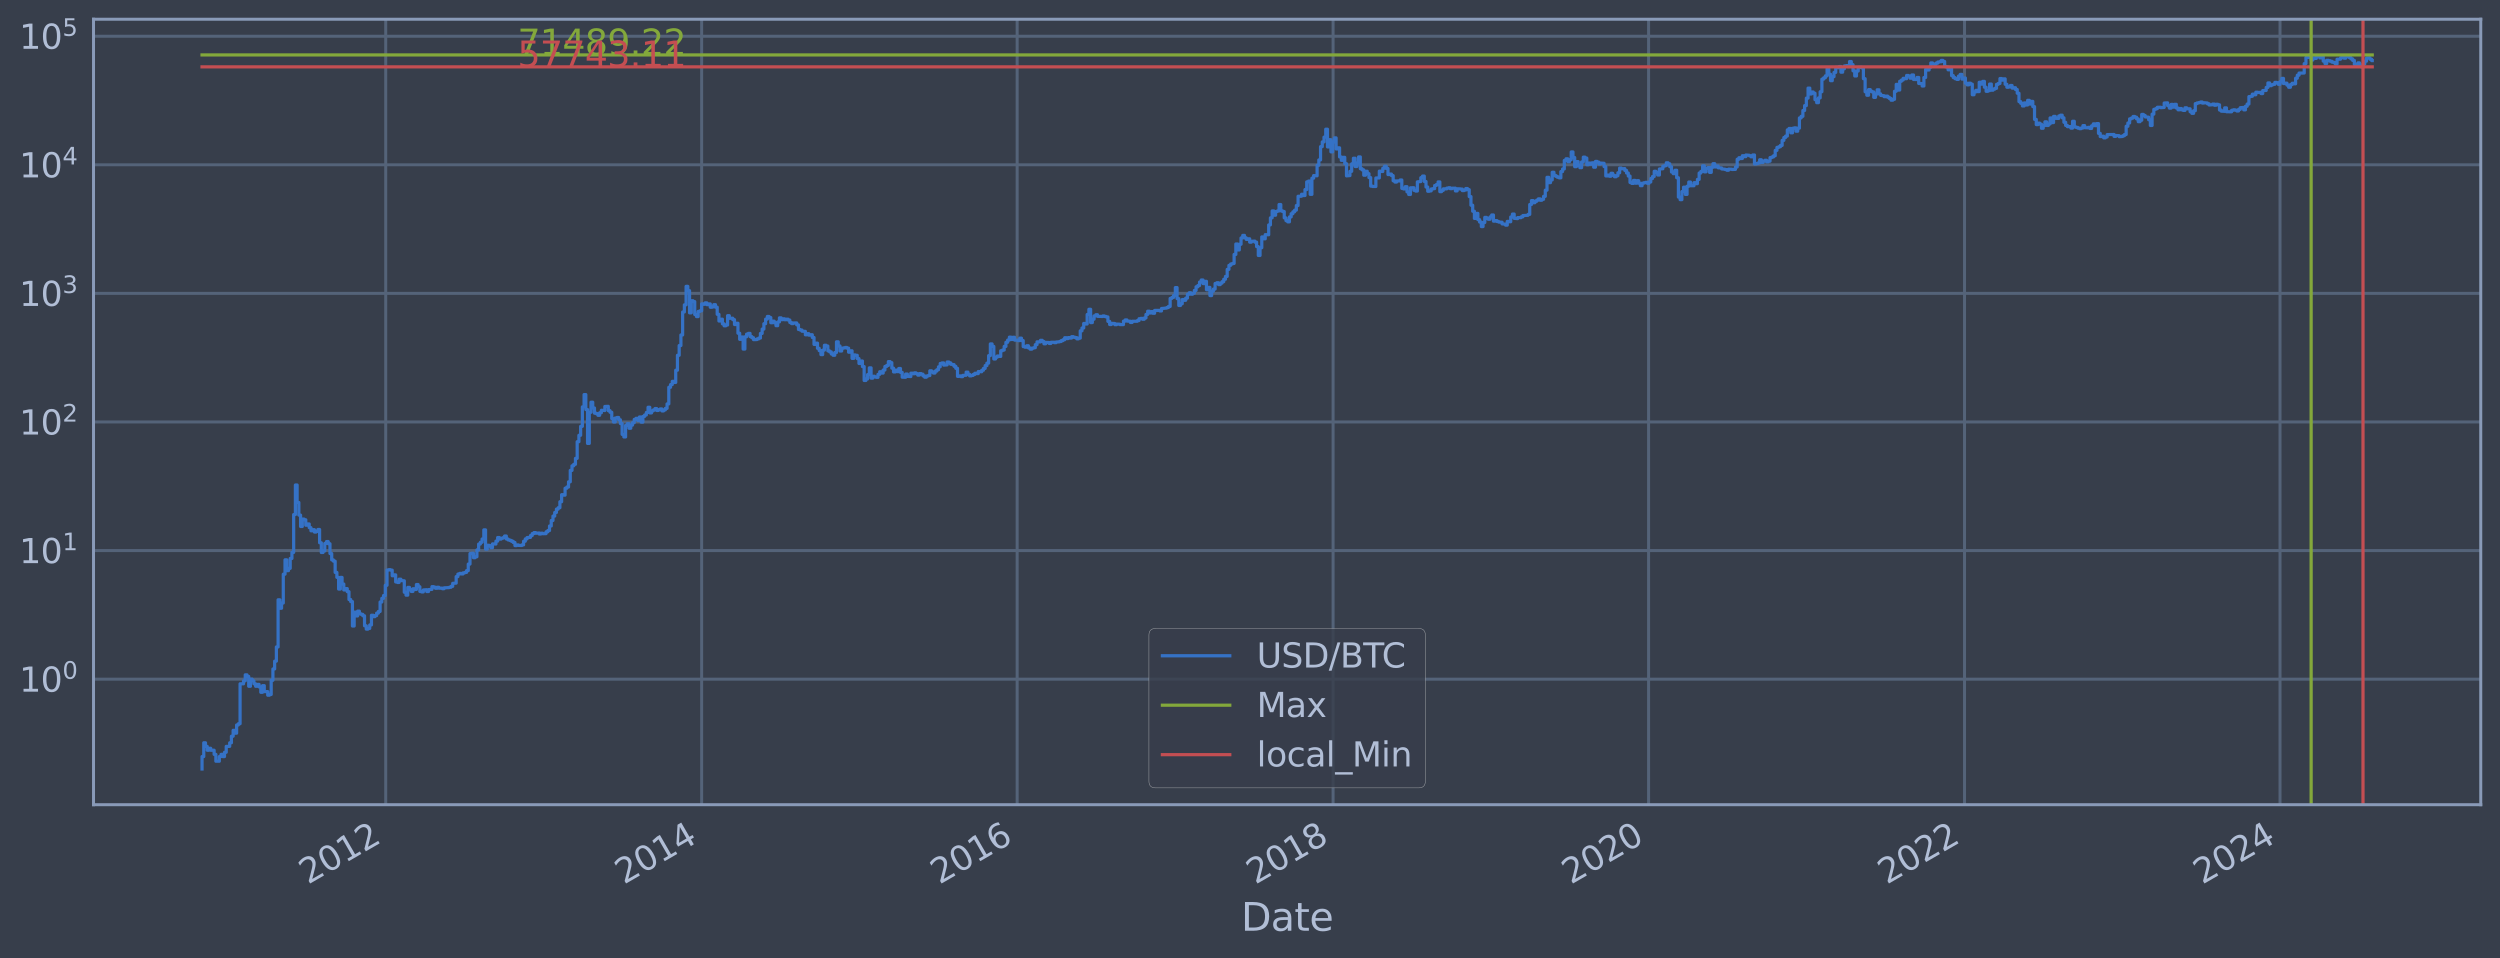 <?xml version="1.0" encoding="utf-8" standalone="no"?>
<!DOCTYPE svg PUBLIC "-//W3C//DTD SVG 1.1//EN"
  "http://www.w3.org/Graphics/SVG/1.1/DTD/svg11.dtd">
<svg xmlns:xlink="http://www.w3.org/1999/xlink" width="934.976pt" height="358.291pt" viewBox="0 0 934.976 358.291" xmlns="http://www.w3.org/2000/svg" version="1.1">
 <defs>
  <style type="text/css">*{stroke-linejoin: round; stroke-linecap: butt}</style>
 </defs>
 <g id="figure_1">
  <g id="patch_1">
   <path d="M 0 358.291 
L 934.976 358.291 
L 934.976 0 
L 0 0 
z
" style="fill: #373e4b"/>
  </g>
  <g id="axes_1">
   <g id="patch_2">
    <path d="M 34.976 300.96 
L 927.776 300.96 
L 927.776 7.2 
L 34.976 7.2 
z
" style="fill: #373e4b"/>
   </g>
   <g id="matplotlib.axis_1">
    <g id="xtick_1">
     <g id="line2d_1">
      <path d="M 144.253 300.96 
L 144.253 7.2 
" clip-path="url(#p3dcc69228c)" style="fill: none; stroke: #546379; stroke-width: 1.12; stroke-linecap: square"/>
     </g>
     <g id="line2d_2"/>
     <g id="text_1">
      <!-- 2012 -->
      <g style="fill: #b1bed6" transform="translate(115.172 330.885) rotate(-30) scale(0.126 -0.126)">
       <defs>
        <path id="DejaVuSans-32" d="M 1228 531 
L 3431 531 
L 3431 0 
L 469 0 
L 469 531 
Q 828 903 1448 1529 
Q 2069 2156 2228 2338 
Q 2531 2678 2651 2914 
Q 2772 3150 2772 3378 
Q 2772 3750 2511 3984 
Q 2250 4219 1831 4219 
Q 1534 4219 1204 4116 
Q 875 4013 500 3803 
L 500 4441 
Q 881 4594 1212 4672 
Q 1544 4750 1819 4750 
Q 2544 4750 2975 4387 
Q 3406 4025 3406 3419 
Q 3406 3131 3298 2873 
Q 3191 2616 2906 2266 
Q 2828 2175 2409 1742 
Q 1991 1309 1228 531 
z
" transform="scale(0.016)"/>
        <path id="DejaVuSans-30" d="M 2034 4250 
Q 1547 4250 1301 3770 
Q 1056 3291 1056 2328 
Q 1056 1369 1301 889 
Q 1547 409 2034 409 
Q 2525 409 2770 889 
Q 3016 1369 3016 2328 
Q 3016 3291 2770 3770 
Q 2525 4250 2034 4250 
z
M 2034 4750 
Q 2819 4750 3233 4129 
Q 3647 3509 3647 2328 
Q 3647 1150 3233 529 
Q 2819 -91 2034 -91 
Q 1250 -91 836 529 
Q 422 1150 422 2328 
Q 422 3509 836 4129 
Q 1250 4750 2034 4750 
z
" transform="scale(0.016)"/>
        <path id="DejaVuSans-31" d="M 794 531 
L 1825 531 
L 1825 4091 
L 703 3866 
L 703 4441 
L 1819 4666 
L 2450 4666 
L 2450 531 
L 3481 531 
L 3481 0 
L 794 0 
L 794 531 
z
" transform="scale(0.016)"/>
       </defs>
       <use xlink:href="#DejaVuSans-32"/>
       <use xlink:href="#DejaVuSans-30" x="63.623"/>
       <use xlink:href="#DejaVuSans-31" x="127.246"/>
       <use xlink:href="#DejaVuSans-32" x="190.869"/>
      </g>
     </g>
    </g>
    <g id="xtick_2">
     <g id="line2d_3">
      <path d="M 262.409 300.96 
L 262.409 7.2 
" clip-path="url(#p3dcc69228c)" style="fill: none; stroke: #546379; stroke-width: 1.12; stroke-linecap: square"/>
     </g>
     <g id="line2d_4"/>
     <g id="text_2">
      <!-- 2014 -->
      <g style="fill: #b1bed6" transform="translate(233.328 330.885) rotate(-30) scale(0.126 -0.126)">
       <defs>
        <path id="DejaVuSans-34" d="M 2419 4116 
L 825 1625 
L 2419 1625 
L 2419 4116 
z
M 2253 4666 
L 3047 4666 
L 3047 1625 
L 3713 1625 
L 3713 1100 
L 3047 1100 
L 3047 0 
L 2419 0 
L 2419 1100 
L 313 1100 
L 313 1709 
L 2253 4666 
z
" transform="scale(0.016)"/>
       </defs>
       <use xlink:href="#DejaVuSans-32"/>
       <use xlink:href="#DejaVuSans-30" x="63.623"/>
       <use xlink:href="#DejaVuSans-31" x="127.246"/>
       <use xlink:href="#DejaVuSans-34" x="190.869"/>
      </g>
     </g>
    </g>
    <g id="xtick_3">
     <g id="line2d_5">
      <path d="M 380.404 300.96 
L 380.404 7.2 
" clip-path="url(#p3dcc69228c)" style="fill: none; stroke: #546379; stroke-width: 1.12; stroke-linecap: square"/>
     </g>
     <g id="line2d_6"/>
     <g id="text_3">
      <!-- 2016 -->
      <g style="fill: #b1bed6" transform="translate(351.323 330.885) rotate(-30) scale(0.126 -0.126)">
       <defs>
        <path id="DejaVuSans-36" d="M 2113 2584 
Q 1688 2584 1439 2293 
Q 1191 2003 1191 1497 
Q 1191 994 1439 701 
Q 1688 409 2113 409 
Q 2538 409 2786 701 
Q 3034 994 3034 1497 
Q 3034 2003 2786 2293 
Q 2538 2584 2113 2584 
z
M 3366 4563 
L 3366 3988 
Q 3128 4100 2886 4159 
Q 2644 4219 2406 4219 
Q 1781 4219 1451 3797 
Q 1122 3375 1075 2522 
Q 1259 2794 1537 2939 
Q 1816 3084 2150 3084 
Q 2853 3084 3261 2657 
Q 3669 2231 3669 1497 
Q 3669 778 3244 343 
Q 2819 -91 2113 -91 
Q 1303 -91 875 529 
Q 447 1150 447 2328 
Q 447 3434 972 4092 
Q 1497 4750 2381 4750 
Q 2619 4750 2861 4703 
Q 3103 4656 3366 4563 
z
" transform="scale(0.016)"/>
       </defs>
       <use xlink:href="#DejaVuSans-32"/>
       <use xlink:href="#DejaVuSans-30" x="63.623"/>
       <use xlink:href="#DejaVuSans-31" x="127.246"/>
       <use xlink:href="#DejaVuSans-36" x="190.869"/>
      </g>
     </g>
    </g>
    <g id="xtick_4">
     <g id="line2d_7">
      <path d="M 498.56 300.96 
L 498.56 7.2 
" clip-path="url(#p3dcc69228c)" style="fill: none; stroke: #546379; stroke-width: 1.12; stroke-linecap: square"/>
     </g>
     <g id="line2d_8"/>
     <g id="text_4">
      <!-- 2018 -->
      <g style="fill: #b1bed6" transform="translate(469.479 330.885) rotate(-30) scale(0.126 -0.126)">
       <defs>
        <path id="DejaVuSans-38" d="M 2034 2216 
Q 1584 2216 1326 1975 
Q 1069 1734 1069 1313 
Q 1069 891 1326 650 
Q 1584 409 2034 409 
Q 2484 409 2743 651 
Q 3003 894 3003 1313 
Q 3003 1734 2745 1975 
Q 2488 2216 2034 2216 
z
M 1403 2484 
Q 997 2584 770 2862 
Q 544 3141 544 3541 
Q 544 4100 942 4425 
Q 1341 4750 2034 4750 
Q 2731 4750 3128 4425 
Q 3525 4100 3525 3541 
Q 3525 3141 3298 2862 
Q 3072 2584 2669 2484 
Q 3125 2378 3379 2068 
Q 3634 1759 3634 1313 
Q 3634 634 3220 271 
Q 2806 -91 2034 -91 
Q 1263 -91 848 271 
Q 434 634 434 1313 
Q 434 1759 690 2068 
Q 947 2378 1403 2484 
z
M 1172 3481 
Q 1172 3119 1398 2916 
Q 1625 2713 2034 2713 
Q 2441 2713 2670 2916 
Q 2900 3119 2900 3481 
Q 2900 3844 2670 4047 
Q 2441 4250 2034 4250 
Q 1625 4250 1398 4047 
Q 1172 3844 1172 3481 
z
" transform="scale(0.016)"/>
       </defs>
       <use xlink:href="#DejaVuSans-32"/>
       <use xlink:href="#DejaVuSans-30" x="63.623"/>
       <use xlink:href="#DejaVuSans-31" x="127.246"/>
       <use xlink:href="#DejaVuSans-38" x="190.869"/>
      </g>
     </g>
    </g>
    <g id="xtick_5">
     <g id="line2d_9">
      <path d="M 616.555 300.96 
L 616.555 7.2 
" clip-path="url(#p3dcc69228c)" style="fill: none; stroke: #546379; stroke-width: 1.12; stroke-linecap: square"/>
     </g>
     <g id="line2d_10"/>
     <g id="text_5">
      <!-- 2020 -->
      <g style="fill: #b1bed6" transform="translate(587.474 330.885) rotate(-30) scale(0.126 -0.126)">
       <use xlink:href="#DejaVuSans-32"/>
       <use xlink:href="#DejaVuSans-30" x="63.623"/>
       <use xlink:href="#DejaVuSans-32" x="127.246"/>
       <use xlink:href="#DejaVuSans-30" x="190.869"/>
      </g>
     </g>
    </g>
    <g id="xtick_6">
     <g id="line2d_11">
      <path d="M 734.711 300.96 
L 734.711 7.2 
" clip-path="url(#p3dcc69228c)" style="fill: none; stroke: #546379; stroke-width: 1.12; stroke-linecap: square"/>
     </g>
     <g id="line2d_12"/>
     <g id="text_6">
      <!-- 2022 -->
      <g style="fill: #b1bed6" transform="translate(705.63 330.885) rotate(-30) scale(0.126 -0.126)">
       <use xlink:href="#DejaVuSans-32"/>
       <use xlink:href="#DejaVuSans-30" x="63.623"/>
       <use xlink:href="#DejaVuSans-32" x="127.246"/>
       <use xlink:href="#DejaVuSans-32" x="190.869"/>
      </g>
     </g>
    </g>
    <g id="xtick_7">
     <g id="line2d_13">
      <path d="M 852.705 300.96 
L 852.705 7.2 
" clip-path="url(#p3dcc69228c)" style="fill: none; stroke: #546379; stroke-width: 1.12; stroke-linecap: square"/>
     </g>
     <g id="line2d_14"/>
     <g id="text_7">
      <!-- 2024 -->
      <g style="fill: #b1bed6" transform="translate(823.624 330.885) rotate(-30) scale(0.126 -0.126)">
       <use xlink:href="#DejaVuSans-32"/>
       <use xlink:href="#DejaVuSans-30" x="63.623"/>
       <use xlink:href="#DejaVuSans-32" x="127.246"/>
       <use xlink:href="#DejaVuSans-34" x="190.869"/>
      </g>
     </g>
    </g>
    <g id="text_8">
     <!-- Date -->
     <g style="fill: #b1bed6" transform="translate(464.167 348.096) scale(0.144 -0.144)">
      <defs>
       <path id="DejaVuSans-44" d="M 1259 4147 
L 1259 519 
L 2022 519 
Q 2988 519 3436 956 
Q 3884 1394 3884 2338 
Q 3884 3275 3436 3711 
Q 2988 4147 2022 4147 
L 1259 4147 
z
M 628 4666 
L 1925 4666 
Q 3281 4666 3915 4102 
Q 4550 3538 4550 2338 
Q 4550 1131 3912 565 
Q 3275 0 1925 0 
L 628 0 
L 628 4666 
z
" transform="scale(0.016)"/>
       <path id="DejaVuSans-61" d="M 2194 1759 
Q 1497 1759 1228 1600 
Q 959 1441 959 1056 
Q 959 750 1161 570 
Q 1363 391 1709 391 
Q 2188 391 2477 730 
Q 2766 1069 2766 1631 
L 2766 1759 
L 2194 1759 
z
M 3341 1997 
L 3341 0 
L 2766 0 
L 2766 531 
Q 2569 213 2275 61 
Q 1981 -91 1556 -91 
Q 1019 -91 701 211 
Q 384 513 384 1019 
Q 384 1609 779 1909 
Q 1175 2209 1959 2209 
L 2766 2209 
L 2766 2266 
Q 2766 2663 2505 2880 
Q 2244 3097 1772 3097 
Q 1472 3097 1187 3025 
Q 903 2953 641 2809 
L 641 3341 
Q 956 3463 1253 3523 
Q 1550 3584 1831 3584 
Q 2591 3584 2966 3190 
Q 3341 2797 3341 1997 
z
" transform="scale(0.016)"/>
       <path id="DejaVuSans-74" d="M 1172 4494 
L 1172 3500 
L 2356 3500 
L 2356 3053 
L 1172 3053 
L 1172 1153 
Q 1172 725 1289 603 
Q 1406 481 1766 481 
L 2356 481 
L 2356 0 
L 1766 0 
Q 1100 0 847 248 
Q 594 497 594 1153 
L 594 3053 
L 172 3053 
L 172 3500 
L 594 3500 
L 594 4494 
L 1172 4494 
z
" transform="scale(0.016)"/>
       <path id="DejaVuSans-65" d="M 3597 1894 
L 3597 1613 
L 953 1613 
Q 991 1019 1311 708 
Q 1631 397 2203 397 
Q 2534 397 2845 478 
Q 3156 559 3463 722 
L 3463 178 
Q 3153 47 2828 -22 
Q 2503 -91 2169 -91 
Q 1331 -91 842 396 
Q 353 884 353 1716 
Q 353 2575 817 3079 
Q 1281 3584 2069 3584 
Q 2775 3584 3186 3129 
Q 3597 2675 3597 1894 
z
M 3022 2063 
Q 3016 2534 2758 2815 
Q 2500 3097 2075 3097 
Q 1594 3097 1305 2825 
Q 1016 2553 972 2059 
L 3022 2063 
z
" transform="scale(0.016)"/>
      </defs>
      <use xlink:href="#DejaVuSans-44"/>
      <use xlink:href="#DejaVuSans-61" x="77.002"/>
      <use xlink:href="#DejaVuSans-74" x="138.281"/>
      <use xlink:href="#DejaVuSans-65" x="177.49"/>
     </g>
    </g>
   </g>
   <g id="matplotlib.axis_2">
    <g id="ytick_1">
     <g id="line2d_15">
      <path d="M 34.976 253.994 
L 927.776 253.994 
" clip-path="url(#p3dcc69228c)" style="fill: none; stroke: #546379; stroke-width: 1.12; stroke-linecap: square"/>
     </g>
     <g id="line2d_16"/>
     <g id="text_9">
      <!-- $\mathdefault{10^{0}}$ -->
      <g style="fill: #b1bed6" transform="translate(7.2 258.781) scale(0.126 -0.126)">
       <use xlink:href="#DejaVuSans-31" transform="translate(0 0.766)"/>
       <use xlink:href="#DejaVuSans-30" transform="translate(63.623 0.766)"/>
       <use xlink:href="#DejaVuSans-30" transform="translate(128.203 39.047) scale(0.7)"/>
      </g>
     </g>
    </g>
    <g id="ytick_2">
     <g id="line2d_17">
      <path d="M 34.976 205.904 
L 927.776 205.904 
" clip-path="url(#p3dcc69228c)" style="fill: none; stroke: #546379; stroke-width: 1.12; stroke-linecap: square"/>
     </g>
     <g id="line2d_18"/>
     <g id="text_10">
      <!-- $\mathdefault{10^{1}}$ -->
      <g style="fill: #b1bed6" transform="translate(7.2 210.691) scale(0.126 -0.126)">
       <use xlink:href="#DejaVuSans-31" transform="translate(0 0.684)"/>
       <use xlink:href="#DejaVuSans-30" transform="translate(63.623 0.684)"/>
       <use xlink:href="#DejaVuSans-31" transform="translate(128.203 38.966) scale(0.7)"/>
      </g>
     </g>
    </g>
    <g id="ytick_3">
     <g id="line2d_19">
      <path d="M 34.976 157.813 
L 927.776 157.813 
" clip-path="url(#p3dcc69228c)" style="fill: none; stroke: #546379; stroke-width: 1.12; stroke-linecap: square"/>
     </g>
     <g id="line2d_20"/>
     <g id="text_11">
      <!-- $\mathdefault{10^{2}}$ -->
      <g style="fill: #b1bed6" transform="translate(7.2 162.601) scale(0.126 -0.126)">
       <use xlink:href="#DejaVuSans-31" transform="translate(0 0.766)"/>
       <use xlink:href="#DejaVuSans-30" transform="translate(63.623 0.766)"/>
       <use xlink:href="#DejaVuSans-32" transform="translate(128.203 39.047) scale(0.7)"/>
      </g>
     </g>
    </g>
    <g id="ytick_4">
     <g id="line2d_21">
      <path d="M 34.976 109.723 
L 927.776 109.723 
" clip-path="url(#p3dcc69228c)" style="fill: none; stroke: #546379; stroke-width: 1.12; stroke-linecap: square"/>
     </g>
     <g id="line2d_22"/>
     <g id="text_12">
      <!-- $\mathdefault{10^{3}}$ -->
      <g style="fill: #b1bed6" transform="translate(7.2 114.51) scale(0.126 -0.126)">
       <defs>
        <path id="DejaVuSans-33" d="M 2597 2516 
Q 3050 2419 3304 2112 
Q 3559 1806 3559 1356 
Q 3559 666 3084 287 
Q 2609 -91 1734 -91 
Q 1441 -91 1130 -33 
Q 819 25 488 141 
L 488 750 
Q 750 597 1062 519 
Q 1375 441 1716 441 
Q 2309 441 2620 675 
Q 2931 909 2931 1356 
Q 2931 1769 2642 2001 
Q 2353 2234 1838 2234 
L 1294 2234 
L 1294 2753 
L 1863 2753 
Q 2328 2753 2575 2939 
Q 2822 3125 2822 3475 
Q 2822 3834 2567 4026 
Q 2313 4219 1838 4219 
Q 1578 4219 1281 4162 
Q 984 4106 628 3988 
L 628 4550 
Q 988 4650 1302 4700 
Q 1616 4750 1894 4750 
Q 2613 4750 3031 4423 
Q 3450 4097 3450 3541 
Q 3450 3153 3228 2886 
Q 3006 2619 2597 2516 
z
" transform="scale(0.016)"/>
       </defs>
       <use xlink:href="#DejaVuSans-31" transform="translate(0 0.766)"/>
       <use xlink:href="#DejaVuSans-30" transform="translate(63.623 0.766)"/>
       <use xlink:href="#DejaVuSans-33" transform="translate(128.203 39.047) scale(0.7)"/>
      </g>
     </g>
    </g>
    <g id="ytick_5">
     <g id="line2d_23">
      <path d="M 34.976 61.633 
L 927.776 61.633 
" clip-path="url(#p3dcc69228c)" style="fill: none; stroke: #546379; stroke-width: 1.12; stroke-linecap: square"/>
     </g>
     <g id="line2d_24"/>
     <g id="text_13">
      <!-- $\mathdefault{10^{4}}$ -->
      <g style="fill: #b1bed6" transform="translate(7.2 66.42) scale(0.126 -0.126)">
       <use xlink:href="#DejaVuSans-31" transform="translate(0 0.684)"/>
       <use xlink:href="#DejaVuSans-30" transform="translate(63.623 0.684)"/>
       <use xlink:href="#DejaVuSans-34" transform="translate(128.203 38.966) scale(0.7)"/>
      </g>
     </g>
    </g>
    <g id="ytick_6">
     <g id="line2d_25">
      <path d="M 34.976 13.543 
L 927.776 13.543 
" clip-path="url(#p3dcc69228c)" style="fill: none; stroke: #546379; stroke-width: 1.12; stroke-linecap: square"/>
     </g>
     <g id="line2d_26"/>
     <g id="text_14">
      <!-- $\mathdefault{10^{5}}$ -->
      <g style="fill: #b1bed6" transform="translate(7.2 18.33) scale(0.126 -0.126)">
       <defs>
        <path id="DejaVuSans-35" d="M 691 4666 
L 3169 4666 
L 3169 4134 
L 1269 4134 
L 1269 2991 
Q 1406 3038 1543 3061 
Q 1681 3084 1819 3084 
Q 2600 3084 3056 2656 
Q 3513 2228 3513 1497 
Q 3513 744 3044 326 
Q 2575 -91 1722 -91 
Q 1428 -91 1123 -41 
Q 819 9 494 109 
L 494 744 
Q 775 591 1075 516 
Q 1375 441 1709 441 
Q 2250 441 2565 725 
Q 2881 1009 2881 1497 
Q 2881 1984 2565 2268 
Q 2250 2553 1709 2553 
Q 1456 2553 1204 2497 
Q 953 2441 691 2322 
L 691 4666 
z
" transform="scale(0.016)"/>
       </defs>
       <use xlink:href="#DejaVuSans-31" transform="translate(0 0.684)"/>
       <use xlink:href="#DejaVuSans-30" transform="translate(63.623 0.684)"/>
       <use xlink:href="#DejaVuSans-35" transform="translate(128.203 38.966) scale(0.7)"/>
      </g>
     </g>
    </g>
    <g id="ytick_7">
     <g id="line2d_27"/>
    </g>
    <g id="ytick_8">
     <g id="line2d_28"/>
    </g>
    <g id="ytick_9">
     <g id="line2d_29"/>
    </g>
    <g id="ytick_10">
     <g id="line2d_30"/>
    </g>
    <g id="ytick_11">
     <g id="line2d_31"/>
    </g>
    <g id="ytick_12">
     <g id="line2d_32"/>
    </g>
    <g id="ytick_13">
     <g id="line2d_33"/>
    </g>
    <g id="ytick_14">
     <g id="line2d_34"/>
    </g>
    <g id="ytick_15">
     <g id="line2d_35"/>
    </g>
    <g id="ytick_16">
     <g id="line2d_36"/>
    </g>
    <g id="ytick_17">
     <g id="line2d_37"/>
    </g>
    <g id="ytick_18">
     <g id="line2d_38"/>
    </g>
    <g id="ytick_19">
     <g id="line2d_39"/>
    </g>
    <g id="ytick_20">
     <g id="line2d_40"/>
    </g>
    <g id="ytick_21">
     <g id="line2d_41"/>
    </g>
    <g id="ytick_22">
     <g id="line2d_42"/>
    </g>
    <g id="ytick_23">
     <g id="line2d_43"/>
    </g>
    <g id="ytick_24">
     <g id="line2d_44"/>
    </g>
    <g id="ytick_25">
     <g id="line2d_45"/>
    </g>
    <g id="ytick_26">
     <g id="line2d_46"/>
    </g>
    <g id="ytick_27">
     <g id="line2d_47"/>
    </g>
    <g id="ytick_28">
     <g id="line2d_48"/>
    </g>
    <g id="ytick_29">
     <g id="line2d_49"/>
    </g>
    <g id="ytick_30">
     <g id="line2d_50"/>
    </g>
    <g id="ytick_31">
     <g id="line2d_51"/>
    </g>
    <g id="ytick_32">
     <g id="line2d_52"/>
    </g>
    <g id="ytick_33">
     <g id="line2d_53"/>
    </g>
    <g id="ytick_34">
     <g id="line2d_54"/>
    </g>
    <g id="ytick_35">
     <g id="line2d_55"/>
    </g>
    <g id="ytick_36">
     <g id="line2d_56"/>
    </g>
    <g id="ytick_37">
     <g id="line2d_57"/>
    </g>
    <g id="ytick_38">
     <g id="line2d_58"/>
    </g>
    <g id="ytick_39">
     <g id="line2d_59"/>
    </g>
    <g id="ytick_40">
     <g id="line2d_60"/>
    </g>
    <g id="ytick_41">
     <g id="line2d_61"/>
    </g>
    <g id="ytick_42">
     <g id="line2d_62"/>
    </g>
    <g id="ytick_43">
     <g id="line2d_63"/>
    </g>
    <g id="ytick_44">
     <g id="line2d_64"/>
    </g>
    <g id="ytick_45">
     <g id="line2d_65"/>
    </g>
    <g id="ytick_46">
     <g id="line2d_66"/>
    </g>
    <g id="ytick_47">
     <g id="line2d_67"/>
    </g>
    <g id="ytick_48">
     <g id="line2d_68"/>
    </g>
    <g id="ytick_49">
     <g id="line2d_69"/>
    </g>
    <g id="ytick_50">
     <g id="line2d_70"/>
    </g>
    <g id="ytick_51">
     <g id="line2d_71"/>
    </g>
    <g id="ytick_52">
     <g id="line2d_72"/>
    </g>
    <g id="ytick_53">
     <g id="line2d_73"/>
    </g>
    <g id="ytick_54">
     <g id="line2d_74"/>
    </g>
   </g>
   <g id="line2d_75">
    <path d="M 75.558 287.607 
L 75.558 282.947 
L 76.204 282.947 
L 76.204 277.791 
L 76.851 277.791 
L 76.851 279.139 
L 77.497 279.139 
L 77.497 280.58 
L 78.144 280.58 
L 78.144 279.847 
L 78.791 279.847 
L 78.791 280.58 
L 80.084 280.58 
L 80.084 282.128 
L 80.73 282.128 
L 80.73 284.688 
L 82.023 284.688 
L 82.023 282.947 
L 82.67 282.947 
L 82.67 282.128 
L 83.316 282.128 
L 83.316 282.947 
L 83.963 282.947 
L 83.963 281.34 
L 84.609 281.34 
L 84.609 279.139 
L 85.903 279.139 
L 85.903 277.791 
L 86.549 277.791 
L 86.549 275.331 
L 87.196 275.331 
L 87.196 273.131 
L 87.842 273.131 
L 87.842 274.202 
L 88.489 274.202 
L 88.489 271.14 
L 89.135 271.14 
L 89.135 270.671 
L 89.782 270.671 
L 89.782 255.735 
L 91.075 255.735 
L 91.075 254.63 
L 91.721 254.63 
L 91.721 252.386 
L 92.368 252.386 
L 92.368 252.975 
L 93.015 252.975 
L 93.015 256.664 
L 93.661 256.664 
L 93.661 253.994 
L 94.308 253.994 
L 94.308 254.63 
L 94.954 254.63 
L 94.954 255.735 
L 95.601 255.735 
L 95.601 256.664 
L 96.247 256.664 
L 96.247 255.963 
L 96.894 255.963 
L 96.894 256.902 
L 97.54 256.902 
L 97.54 258.917 
L 98.187 258.917 
L 98.187 256.428 
L 98.833 256.428 
L 98.833 258.654 
L 100.127 258.654 
L 100.127 260.002 
L 100.773 260.002 
L 100.773 259.725 
L 101.42 259.725 
L 101.42 254.416 
L 102.066 254.416 
L 102.066 250.186 
L 102.713 250.186 
L 102.713 247.267 
L 103.359 247.267 
L 103.359 241.951 
L 104.006 241.951 
L 104.006 224.322 
L 104.652 224.322 
L 104.652 227.474 
L 105.299 227.474 
L 105.299 225.516 
L 105.945 225.516 
L 105.945 214.741 
L 106.592 214.741 
L 106.592 209.372 
L 107.239 209.372 
L 107.239 213.413 
L 107.885 213.413 
L 107.885 212.562 
L 108.532 212.562 
L 108.532 208.86 
L 109.178 208.86 
L 109.178 206.604 
L 109.825 206.604 
L 109.825 192.443 
L 110.471 192.443 
L 110.471 181.39 
L 111.118 181.39 
L 111.118 187.917 
L 111.764 187.917 
L 111.764 192.642 
L 112.411 192.642 
L 112.411 196.899 
L 113.057 196.899 
L 113.057 194.121 
L 113.704 194.121 
L 113.704 194.396 
L 114.351 194.396 
L 114.351 196.43 
L 114.997 196.43 
L 114.997 195.957 
L 115.644 195.957 
L 115.644 197.338 
L 116.29 197.338 
L 116.29 198.507 
L 116.937 198.507 
L 116.937 198.086 
L 117.583 198.086 
L 117.583 198.981 
L 118.23 198.981 
L 118.23 198.728 
L 118.876 198.728 
L 118.876 198.028 
L 119.523 198.028 
L 119.523 202.985 
L 120.169 202.985 
L 120.169 206.626 
L 120.816 206.626 
L 120.816 206.05 
L 121.463 206.05 
L 121.463 203.24 
L 122.109 203.24 
L 122.109 202.535 
L 122.756 202.535 
L 122.756 203.351 
L 123.402 203.351 
L 123.402 207.019 
L 124.049 207.019 
L 124.049 209.396 
L 124.695 209.396 
L 124.695 209.871 
L 125.342 209.871 
L 125.342 214.081 
L 125.988 214.081 
L 125.988 215.921 
L 126.635 215.921 
L 126.635 220.297 
L 127.281 220.297 
L 127.281 215.955 
L 127.928 215.955 
L 127.928 218.428 
L 128.575 218.428 
L 128.575 220.632 
L 129.221 220.632 
L 129.221 220.131 
L 129.868 220.131 
L 129.868 221.276 
L 130.514 221.276 
L 130.514 224.221 
L 131.161 224.221 
L 131.161 224.988 
L 131.807 224.988 
L 131.807 234.118 
L 132.454 234.118 
L 132.454 228.932 
L 133.1 228.932 
L 133.1 230.364 
L 133.747 230.364 
L 133.747 228.558 
L 134.393 228.558 
L 134.393 229.571 
L 135.04 229.571 
L 135.04 229.766 
L 135.687 229.766 
L 135.687 230.297 
L 136.333 230.297 
L 136.333 234.038 
L 136.98 234.038 
L 136.98 235.279 
L 137.626 235.279 
L 137.626 235.024 
L 138.273 235.024 
L 138.273 233.719 
L 138.919 233.719 
L 138.919 230.096 
L 139.566 230.096 
L 139.566 230.635 
L 140.212 230.635 
L 140.212 230.23 
L 140.859 230.23 
L 140.859 229.313 
L 141.505 229.313 
L 141.505 228.682 
L 142.152 228.682 
L 142.152 225.145 
L 142.799 225.145 
L 142.799 223.774 
L 143.445 223.774 
L 143.445 222.72 
L 144.092 222.72 
L 144.092 218.889 
L 144.738 218.889 
L 144.738 213.175 
L 145.385 213.175 
L 145.385 213.057 
L 146.031 213.057 
L 146.031 213.234 
L 146.678 213.234 
L 146.678 215.323 
L 147.324 215.323 
L 147.324 214.997 
L 147.971 214.997 
L 147.971 217.644 
L 148.617 217.644 
L 148.617 217.828 
L 149.264 217.828 
L 149.264 216.607 
L 149.911 216.607 
L 149.911 217.137 
L 151.204 217.208 
L 151.204 221.495 
L 151.85 221.495 
L 151.85 222.581 
L 152.497 222.581 
L 152.497 219.682 
L 153.143 219.682 
L 153.143 220.464 
L 153.79 220.464 
L 153.79 221.189 
L 154.436 221.189 
L 154.436 220.172 
L 155.083 220.172 
L 155.083 220.464 
L 155.729 220.464 
L 155.729 218.619 
L 156.376 218.619 
L 156.376 219.441 
L 157.023 219.441 
L 157.023 221.189 
L 157.669 221.189 
L 157.669 221.364 
L 158.316 221.364 
L 158.316 220.632 
L 159.609 220.548 
L 159.609 221.233 
L 160.255 221.233 
L 160.255 220.506 
L 161.548 220.422 
L 161.548 219.401 
L 162.195 219.401 
L 162.195 219.601 
L 162.841 219.601 
L 162.841 220.008 
L 163.488 220.008 
L 163.488 219.642 
L 164.135 219.642 
L 164.135 219.967 
L 165.428 219.967 
L 165.428 220.172 
L 166.074 220.172 
L 166.074 219.844 
L 168.014 219.763 
L 168.014 219.642 
L 168.66 219.642 
L 168.66 219.282 
L 169.307 219.282 
L 169.307 218.163 
L 170.6 218.088 
L 170.6 215.653 
L 171.247 215.653 
L 171.247 214.709 
L 171.893 214.709 
L 171.893 214.456 
L 172.54 214.456 
L 172.54 214.645 
L 173.186 214.645 
L 173.186 214.237 
L 173.833 214.237 
L 173.833 214.081 
L 174.479 214.081 
L 174.479 213.413 
L 175.126 213.413 
L 175.126 210.959 
L 175.772 210.959 
L 175.772 207.041 
L 176.419 207.041 
L 176.419 206.909 
L 177.065 206.909 
L 177.065 208.573 
L 177.712 208.573 
L 177.712 208.22 
L 178.359 208.22 
L 178.359 205.654 
L 179.005 205.654 
L 179.005 203.481 
L 179.652 203.481 
L 179.652 202.804 
L 180.298 202.804 
L 180.298 201.58 
L 180.945 201.58 
L 180.945 198.172 
L 181.591 198.172 
L 181.591 205.368 
L 182.238 205.368 
L 182.238 203.932 
L 182.884 203.932 
L 182.884 204.085 
L 183.531 204.085 
L 183.531 204.845 
L 184.177 204.845 
L 184.177 203.407 
L 185.471 203.462 
L 185.471 202.376 
L 186.117 202.376 
L 186.117 201.027 
L 186.764 201.027 
L 186.764 201.614 
L 187.41 201.614 
L 187.41 201.31 
L 188.057 201.31 
L 188.057 201.11 
L 188.703 201.11 
L 188.703 200.472 
L 189.35 200.472 
L 189.35 201.58 
L 189.996 201.58 
L 189.996 201.922 
L 190.643 201.922 
L 190.643 202.131 
L 191.289 202.131 
L 191.289 202.447 
L 191.936 202.447 
L 191.936 202.876 
L 192.583 202.876 
L 192.583 204.046 
L 193.229 204.046 
L 193.229 203.799 
L 193.876 203.799 
L 193.876 203.97 
L 195.169 204.008 
L 195.169 203.781 
L 195.815 203.781 
L 195.815 202.411 
L 196.462 202.411 
L 196.462 201.546 
L 197.108 201.546 
L 197.108 201.044 
L 198.401 200.978 
L 198.401 200.28 
L 199.048 200.28 
L 199.048 199.559 
L 199.695 199.559 
L 199.695 199.177 
L 200.341 199.177 
L 200.341 199.436 
L 201.634 199.329 
L 201.634 199.713 
L 202.281 199.713 
L 202.281 199.405 
L 202.927 199.405 
L 202.927 199.605 
L 204.22 199.574 
L 204.22 198.891 
L 204.867 198.891 
L 204.867 198.419 
L 205.513 198.419 
L 205.513 196.71 
L 206.16 196.71 
L 206.16 194.662 
L 206.807 194.662 
L 206.807 193.01 
L 207.453 193.01 
L 207.453 191.658 
L 208.1 191.658 
L 208.1 190.408 
L 208.746 190.408 
L 208.746 189.887 
L 209.393 189.887 
L 209.393 187.645 
L 210.039 187.645 
L 210.039 185.005 
L 210.686 185.005 
L 210.686 185.175 
L 211.332 185.175 
L 211.332 182.6 
L 211.979 182.6 
L 211.979 182.14 
L 212.625 182.14 
L 212.625 180.192 
L 213.272 180.192 
L 213.272 175.931 
L 213.919 175.931 
L 213.919 174.214 
L 214.565 174.214 
L 214.565 173.645 
L 215.212 173.645 
L 215.212 171.423 
L 215.858 171.423 
L 215.858 165.188 
L 216.505 165.188 
L 216.505 162.792 
L 217.151 162.792 
L 217.151 159.442 
L 217.798 159.442 
L 217.798 152.174 
L 218.444 152.174 
L 218.444 147.571 
L 219.091 147.571 
L 219.091 153.17 
L 219.737 153.17 
L 219.737 165.837 
L 220.384 165.837 
L 220.384 154.194 
L 221.03 154.194 
L 221.03 150.417 
L 221.677 150.417 
L 221.677 152.576 
L 222.324 152.576 
L 222.324 154.534 
L 222.97 154.534 
L 222.97 154.717 
L 223.617 154.717 
L 223.617 155.318 
L 224.263 155.318 
L 224.263 154.358 
L 224.91 154.358 
L 224.91 153.436 
L 226.203 153.541 
L 226.203 152.017 
L 227.496 151.968 
L 227.496 153.589 
L 228.142 153.589 
L 228.142 154.186 
L 228.789 154.186 
L 228.789 156.577 
L 229.436 156.577 
L 229.436 157.818 
L 230.082 157.818 
L 230.082 156.324 
L 230.729 156.324 
L 230.729 156.139 
L 231.375 156.139 
L 231.375 156.994 
L 232.022 156.994 
L 232.022 158.396 
L 232.668 158.396 
L 232.668 162.463 
L 233.315 162.463 
L 233.315 163.411 
L 233.961 163.411 
L 233.961 159.108 
L 234.608 159.108 
L 234.608 158.439 
L 235.254 158.439 
L 235.254 160.156 
L 235.901 160.156 
L 235.901 158.993 
L 236.548 158.993 
L 236.548 158.087 
L 237.194 158.087 
L 237.194 156.87 
L 237.841 156.87 
L 237.841 156.455 
L 238.487 156.455 
L 238.487 157.237 
L 239.134 157.237 
L 239.134 155.947 
L 239.78 155.947 
L 239.78 157.874 
L 240.427 157.874 
L 240.427 155.741 
L 241.073 155.741 
L 241.073 155.209 
L 241.72 155.209 
L 241.72 154.268 
L 242.366 154.268 
L 242.366 152.319 
L 243.013 152.319 
L 243.013 154.426 
L 243.66 154.426 
L 243.66 153.657 
L 244.306 153.657 
L 244.306 153.312 
L 244.953 153.312 
L 244.953 152.802 
L 245.599 152.802 
L 245.599 153.502 
L 246.246 153.502 
L 246.246 153.212 
L 246.892 153.212 
L 246.892 152.945 
L 247.539 152.945 
L 247.539 153.671 
L 248.185 153.671 
L 248.185 153.301 
L 248.832 153.301 
L 248.832 152.725 
L 249.478 152.725 
L 249.478 151.058 
L 250.125 151.058 
L 250.125 144.839 
L 250.772 144.839 
L 250.772 143.83 
L 251.418 143.83 
L 251.418 142.629 
L 252.065 142.629 
L 252.065 143.026 
L 252.711 143.026 
L 252.711 138.461 
L 253.358 138.461 
L 253.358 132.878 
L 254.004 132.878 
L 254.004 129.229 
L 254.651 129.229 
L 254.651 125.271 
L 255.297 125.271 
L 255.297 116.678 
L 255.944 116.678 
L 255.944 114.007 
L 256.59 114.007 
L 256.59 107.098 
L 257.237 107.098 
L 257.237 108.7 
L 257.884 108.7 
L 257.884 116.997 
L 258.53 116.997 
L 258.53 112.467 
L 259.177 112.467 
L 259.177 112.801 
L 259.823 112.801 
L 259.823 117.616 
L 260.47 117.616 
L 260.47 118.402 
L 261.116 118.402 
L 261.116 116.469 
L 261.763 116.469 
L 261.763 116.239 
L 262.409 116.239 
L 262.409 113.647 
L 263.056 113.647 
L 263.056 113.784 
L 263.702 113.784 
L 263.702 113.265 
L 264.349 113.265 
L 264.349 113.941 
L 264.996 113.941 
L 264.996 113.67 
L 265.642 113.67 
L 265.642 114.912 
L 266.289 114.912 
L 266.289 114.763 
L 266.935 114.763 
L 266.935 113.943 
L 267.582 113.943 
L 267.582 114.886 
L 268.228 114.886 
L 268.228 117.553 
L 268.875 117.553 
L 268.875 120.047 
L 269.521 120.047 
L 269.521 119.374 
L 270.168 119.374 
L 270.168 121.118 
L 270.814 121.118 
L 270.814 121.851 
L 271.461 121.851 
L 271.461 121.556 
L 272.108 121.556 
L 272.108 118.066 
L 272.754 118.066 
L 272.754 119.047 
L 274.047 119.011 
L 274.047 119.549 
L 274.694 119.549 
L 274.694 121.358 
L 275.34 121.358 
L 275.34 120.893 
L 275.987 120.893 
L 275.987 124.622 
L 276.633 124.622 
L 276.633 126.912 
L 277.28 126.912 
L 277.28 126.032 
L 277.926 126.032 
L 277.926 130.545 
L 278.573 130.545 
L 278.573 125.958 
L 279.22 125.958 
L 279.22 124.961 
L 279.866 124.961 
L 279.866 124.685 
L 280.513 124.685 
L 280.513 125.874 
L 281.159 125.874 
L 281.159 126.306 
L 281.806 126.306 
L 281.806 127.025 
L 283.099 126.984 
L 283.099 126.754 
L 283.745 126.754 
L 283.745 126.441 
L 284.392 126.441 
L 284.392 124.702 
L 285.038 124.702 
L 285.038 123.066 
L 285.685 123.066 
L 285.685 121.064 
L 286.332 121.064 
L 286.332 119.35 
L 286.978 119.35 
L 286.978 118.355 
L 287.625 118.355 
L 287.625 118.759 
L 288.271 118.759 
L 288.271 120.688 
L 288.918 120.688 
L 288.918 120.115 
L 289.564 120.115 
L 289.564 120.709 
L 290.211 120.709 
L 290.211 121.805 
L 290.857 121.805 
L 290.857 120.392 
L 291.504 120.392 
L 291.504 118.87 
L 292.15 118.87 
L 292.15 119.561 
L 292.797 119.561 
L 292.797 119.241 
L 293.444 119.241 
L 293.444 119.571 
L 294.09 119.571 
L 294.09 119.373 
L 294.737 119.373 
L 294.737 119.693 
L 295.383 119.693 
L 295.383 120.613 
L 296.03 120.613 
L 296.03 121.027 
L 296.676 121.027 
L 296.676 120.796 
L 297.969 120.779 
L 297.969 121.5 
L 298.616 121.5 
L 298.616 123.226 
L 299.262 123.226 
L 299.262 123.428 
L 299.909 123.428 
L 299.909 123.867 
L 301.202 123.926 
L 301.202 125.212 
L 301.849 125.212 
L 301.849 124.797 
L 302.495 124.797 
L 302.495 125.344 
L 303.142 125.344 
L 303.142 125.187 
L 303.788 125.187 
L 303.788 126.22 
L 304.435 126.22 
L 304.435 128.8 
L 305.081 128.8 
L 305.081 128.335 
L 305.728 128.335 
L 305.728 130.271 
L 306.374 130.271 
L 306.374 131.125 
L 307.021 131.125 
L 307.021 132.623 
L 307.668 132.623 
L 307.668 130.948 
L 308.314 130.948 
L 308.314 129.132 
L 308.961 129.132 
L 308.961 129.419 
L 309.607 129.419 
L 309.607 131.224 
L 310.254 131.224 
L 310.254 131.596 
L 310.9 131.596 
L 310.9 132.391 
L 311.547 132.391 
L 311.547 132.864 
L 312.193 132.864 
L 312.193 131.833 
L 312.84 131.833 
L 312.84 127.832 
L 313.486 127.832 
L 313.486 129.396 
L 314.133 129.396 
L 314.133 131.267 
L 314.78 131.267 
L 314.78 130.232 
L 315.426 130.232 
L 315.426 130.098 
L 316.073 130.098 
L 316.073 129.953 
L 316.719 129.953 
L 316.719 130.205 
L 317.366 130.205 
L 317.366 131.722 
L 318.012 131.722 
L 318.012 131.189 
L 318.659 131.189 
L 318.659 134.032 
L 319.305 134.032 
L 319.305 132.753 
L 319.952 132.753 
L 319.952 132.882 
L 320.598 132.882 
L 320.598 134.117 
L 321.245 134.117 
L 321.245 135.933 
L 321.892 135.933 
L 321.892 135.009 
L 322.538 135.009 
L 322.538 137.094 
L 323.185 137.094 
L 323.185 142.297 
L 323.831 142.297 
L 323.831 141.729 
L 324.478 141.729 
L 324.478 140.084 
L 325.124 140.084 
L 325.124 137.577 
L 325.771 137.577 
L 325.771 141.418 
L 326.417 141.418 
L 326.417 140.719 
L 327.064 140.719 
L 327.064 140.977 
L 327.71 140.977 
L 327.71 141.126 
L 328.357 141.126 
L 328.357 140.013 
L 329.004 140.013 
L 329.004 139.032 
L 329.65 139.032 
L 329.65 139.534 
L 330.297 139.534 
L 330.297 138.386 
L 330.943 138.386 
L 330.943 137.065 
L 331.59 137.065 
L 331.59 136.686 
L 332.236 136.686 
L 332.236 135.227 
L 332.883 135.227 
L 332.883 135.629 
L 333.529 135.629 
L 333.529 137.689 
L 334.176 137.689 
L 334.176 139.098 
L 334.822 139.098 
L 334.822 138.431 
L 335.469 138.431 
L 335.469 138.972 
L 336.116 138.972 
L 336.116 137.816 
L 336.762 137.816 
L 336.762 139.27 
L 337.409 139.27 
L 337.409 141.063 
L 338.702 141.097 
L 338.702 139.893 
L 339.348 139.893 
L 339.348 140.758 
L 340.641 140.82 
L 340.641 139.575 
L 341.288 139.575 
L 341.288 139.778 
L 341.934 139.778 
L 341.934 139.447 
L 342.581 139.447 
L 342.581 139.759 
L 343.228 139.759 
L 343.228 140.291 
L 343.874 140.291 
L 343.874 139.725 
L 344.521 139.725 
L 344.521 139.941 
L 345.167 139.941 
L 345.167 140.569 
L 345.814 140.569 
L 345.814 141.075 
L 346.46 141.075 
L 346.46 140.632 
L 347.107 140.632 
L 347.107 140.454 
L 347.753 140.454 
L 347.753 138.678 
L 348.4 138.678 
L 348.4 139.12 
L 349.046 139.12 
L 349.046 139.512 
L 349.693 139.512 
L 349.693 138.796 
L 350.34 138.796 
L 350.34 138.289 
L 350.986 138.289 
L 350.986 137.183 
L 351.633 137.183 
L 351.633 135.946 
L 352.279 135.946 
L 352.279 135.727 
L 352.926 135.727 
L 352.926 136.554 
L 354.219 136.462 
L 354.219 135.375 
L 354.865 135.375 
L 354.865 135.689 
L 355.512 135.689 
L 355.512 136.226 
L 356.158 136.226 
L 356.158 136.36 
L 356.805 136.36 
L 356.805 136.993 
L 357.452 136.993 
L 357.452 137.743 
L 358.098 137.743 
L 358.098 140.761 
L 358.745 140.761 
L 358.745 140.588 
L 359.391 140.588 
L 359.391 140.867 
L 360.038 140.867 
L 360.038 140.395 
L 361.331 140.352 
L 361.331 139.166 
L 361.977 139.166 
L 361.977 139.993 
L 362.624 139.993 
L 362.624 140.57 
L 363.27 140.57 
L 363.27 140.403 
L 363.917 140.403 
L 363.917 140.058 
L 364.564 140.058 
L 364.564 139.604 
L 365.21 139.604 
L 365.21 139.724 
L 365.857 139.724 
L 365.857 138.946 
L 367.15 139.037 
L 367.15 138.471 
L 367.796 138.471 
L 367.796 137.774 
L 368.443 137.774 
L 368.443 136.735 
L 369.089 136.735 
L 369.089 135.816 
L 369.736 135.816 
L 369.736 132.994 
L 370.382 132.994 
L 370.382 128.627 
L 371.029 128.627 
L 371.029 129.549 
L 371.676 129.549 
L 371.676 134.253 
L 372.322 134.253 
L 372.322 133.588 
L 372.969 133.588 
L 372.969 133.139 
L 373.615 133.139 
L 373.615 133.295 
L 374.262 133.295 
L 374.262 131.177 
L 374.908 131.177 
L 374.908 130.912 
L 375.555 130.912 
L 375.555 129.553 
L 376.201 129.553 
L 376.201 128.017 
L 376.848 128.017 
L 376.848 127.186 
L 377.494 127.186 
L 377.494 126.097 
L 378.141 126.097 
L 378.141 126.948 
L 378.788 126.948 
L 378.788 126.147 
L 379.434 126.147 
L 379.434 127.194 
L 380.727 127.216 
L 380.727 127.386 
L 381.374 127.386 
L 381.374 126.473 
L 382.02 126.473 
L 382.02 127.372 
L 382.667 127.372 
L 382.667 129.632 
L 383.313 129.632 
L 383.313 129.849 
L 383.96 129.849 
L 383.96 129.3 
L 384.606 129.3 
L 384.606 130.119 
L 385.253 130.119 
L 385.253 130.576 
L 385.9 130.576 
L 385.9 130.208 
L 386.546 130.208 
L 386.546 130.041 
L 387.193 130.041 
L 387.193 128.902 
L 387.839 128.902 
L 387.839 127.842 
L 389.132 127.879 
L 389.132 127.273 
L 389.779 127.273 
L 389.779 127.717 
L 390.425 127.717 
L 390.425 128.565 
L 391.072 128.565 
L 391.072 128.041 
L 392.365 128.092 
L 392.365 128.449 
L 393.012 128.449 
L 393.012 128.022 
L 394.305 127.993 
L 394.305 128.155 
L 394.951 128.155 
L 394.951 127.916 
L 396.244 127.844 
L 396.244 127.711 
L 396.891 127.711 
L 396.891 127.377 
L 397.537 127.377 
L 397.537 127.063 
L 398.184 127.063 
L 398.184 126.312 
L 398.83 126.312 
L 398.83 126.62 
L 399.477 126.62 
L 399.477 126.262 
L 400.124 126.262 
L 400.124 126.43 
L 400.77 126.43 
L 400.77 125.911 
L 401.417 125.911 
L 401.417 126.132 
L 402.063 126.132 
L 402.063 126.258 
L 402.71 126.258 
L 402.71 126.718 
L 403.356 126.718 
L 403.356 126.461 
L 404.003 126.461 
L 404.003 123.733 
L 404.649 123.733 
L 404.649 122.67 
L 405.296 122.67 
L 405.296 120.967 
L 405.942 120.967 
L 405.942 121.174 
L 406.589 121.174 
L 406.589 117.619 
L 407.236 117.619 
L 407.236 115.677 
L 407.882 115.677 
L 407.882 120.644 
L 408.529 120.644 
L 408.529 119.367 
L 409.175 119.367 
L 409.175 118.151 
L 409.822 118.151 
L 409.822 117.717 
L 410.468 117.717 
L 410.468 118.307 
L 412.408 118.36 
L 412.408 118.166 
L 413.054 118.166 
L 413.054 118.355 
L 413.701 118.355 
L 413.701 118.543 
L 414.348 118.543 
L 414.348 120.199 
L 414.994 120.199 
L 414.994 121.364 
L 415.641 121.364 
L 415.641 120.922 
L 416.934 120.98 
L 416.934 121.43 
L 417.58 121.43 
L 417.58 121.2 
L 418.873 121.254 
L 418.873 121.408 
L 420.166 121.39 
L 420.166 120.11 
L 420.813 120.11 
L 420.813 119.652 
L 421.46 119.652 
L 421.46 120.081 
L 422.753 120.139 
L 422.753 120.599 
L 423.399 120.599 
L 423.399 120.157 
L 425.339 120.144 
L 425.339 119.895 
L 425.985 119.895 
L 425.985 119.203 
L 426.632 119.203 
L 426.632 119.078 
L 427.278 119.078 
L 427.278 119.41 
L 427.925 119.41 
L 427.925 118.916 
L 428.572 118.916 
L 428.572 117.597 
L 429.218 117.597 
L 429.218 116.394 
L 429.865 116.394 
L 429.865 117.069 
L 430.511 117.069 
L 430.511 116.541 
L 431.158 116.541 
L 431.158 117.161 
L 431.804 117.161 
L 431.804 116.101 
L 433.744 116.095 
L 433.744 116.296 
L 434.39 116.296 
L 434.39 115.374 
L 435.684 115.278 
L 435.684 115.231 
L 436.33 115.231 
L 436.33 115.023 
L 436.977 115.023 
L 436.977 114.619 
L 437.623 114.619 
L 437.623 111.603 
L 438.27 111.603 
L 438.27 111.231 
L 438.916 111.231 
L 438.916 110.471 
L 439.563 110.471 
L 439.563 107.56 
L 440.209 107.56 
L 440.209 111.682 
L 440.856 111.682 
L 440.856 114.24 
L 441.502 114.24 
L 441.502 113.601 
L 442.149 113.601 
L 442.149 112.025 
L 442.796 112.025 
L 442.796 112.308 
L 443.442 112.308 
L 443.442 111.496 
L 444.089 111.496 
L 444.089 110.073 
L 444.735 110.073 
L 444.735 109.493 
L 445.382 109.493 
L 445.382 110.032 
L 446.028 110.032 
L 446.028 109.698 
L 446.675 109.698 
L 446.675 108.614 
L 447.321 108.614 
L 447.321 107.263 
L 447.968 107.263 
L 447.968 106.798 
L 448.614 106.798 
L 448.614 105.485 
L 449.261 105.485 
L 449.261 104.714 
L 449.908 104.714 
L 449.908 106.054 
L 450.554 106.054 
L 450.554 105.219 
L 451.201 105.219 
L 451.201 108.344 
L 451.847 108.344 
L 451.847 107.487 
L 452.494 107.487 
L 452.494 110.537 
L 453.14 110.537 
L 453.14 108.909 
L 453.787 108.909 
L 453.787 108.116 
L 454.433 108.116 
L 454.433 106.025 
L 455.08 106.025 
L 455.08 105.742 
L 455.726 105.742 
L 455.726 106.438 
L 456.373 106.438 
L 456.373 105.895 
L 457.02 105.895 
L 457.02 105.345 
L 457.666 105.345 
L 457.666 104.437 
L 458.313 104.437 
L 458.313 103.381 
L 458.959 103.381 
L 458.959 100.743 
L 459.606 100.743 
L 459.606 99.251 
L 460.252 99.251 
L 460.252 98.729 
L 460.899 98.729 
L 460.899 98.531 
L 461.545 98.531 
L 461.545 95.155 
L 462.192 95.155 
L 462.192 91.253 
L 462.838 91.253 
L 462.838 93.472 
L 463.485 93.472 
L 463.485 91.353 
L 464.132 91.353 
L 464.132 88.986 
L 464.778 88.986 
L 464.778 88.033 
L 465.425 88.033 
L 465.425 88.933 
L 466.071 88.933 
L 466.071 89.53 
L 466.718 89.53 
L 466.718 89.301 
L 467.364 89.301 
L 467.364 90.569 
L 468.011 90.569 
L 468.011 90.241 
L 469.304 90.173 
L 469.304 90.563 
L 469.95 90.563 
L 469.95 92.229 
L 470.597 92.229 
L 470.597 95.538 
L 471.244 95.538 
L 471.244 92.646 
L 471.89 92.646 
L 471.89 88.608 
L 472.537 88.608 
L 472.537 89.318 
L 473.183 89.318 
L 473.183 87.756 
L 474.476 87.802 
L 474.476 84.111 
L 475.123 84.111 
L 475.123 81.468 
L 475.769 81.468 
L 475.769 78.895 
L 476.416 78.895 
L 476.416 80.487 
L 477.062 80.487 
L 477.062 79.106 
L 477.709 79.106 
L 477.709 78.891 
L 478.356 78.891 
L 478.356 76.496 
L 479.002 76.496 
L 479.002 78.851 
L 479.649 78.851 
L 479.649 79.11 
L 480.295 79.11 
L 480.295 81.486 
L 480.942 81.486 
L 480.942 82.52 
L 481.588 82.52 
L 481.588 82.965 
L 482.235 82.965 
L 482.235 81.128 
L 482.881 81.128 
L 482.881 79.93 
L 483.528 79.93 
L 483.528 79.219 
L 484.174 79.219 
L 484.174 78.593 
L 484.821 78.593 
L 484.821 76.866 
L 485.468 76.866 
L 485.468 73.404 
L 486.761 73.384 
L 486.761 72.651 
L 487.407 72.651 
L 487.407 73.119 
L 488.054 73.119 
L 488.054 70.902 
L 488.7 70.902 
L 488.7 68.018 
L 489.347 68.018 
L 489.347 67.73 
L 489.993 67.73 
L 489.993 72.688 
L 490.64 72.688 
L 490.64 66.639 
L 491.286 66.639 
L 491.286 65.669 
L 492.58 65.745 
L 492.58 61.803 
L 493.226 61.803 
L 493.226 59.809 
L 493.873 59.809 
L 493.873 54.84 
L 494.519 54.84 
L 494.519 53.069 
L 495.166 53.069 
L 495.166 51.291 
L 495.812 51.291 
L 495.812 48.325 
L 496.459 48.325 
L 496.459 54.942 
L 497.105 54.942 
L 497.105 52.242 
L 497.752 52.242 
L 497.752 56.786 
L 498.398 56.786 
L 498.398 53.11 
L 499.045 53.11 
L 499.045 51.567 
L 499.692 51.567 
L 499.692 55.7 
L 500.338 55.7 
L 500.338 55.282 
L 500.985 55.282 
L 500.985 58.702 
L 501.631 58.702 
L 501.631 59.965 
L 502.278 59.965 
L 502.278 58.839 
L 502.924 58.839 
L 502.924 61.211 
L 503.571 61.211 
L 503.571 65.773 
L 504.864 65.663 
L 504.864 64.077 
L 505.51 64.077 
L 505.51 61.264 
L 506.157 61.264 
L 506.157 59.181 
L 506.803 59.181 
L 506.803 62.27 
L 507.45 62.27 
L 507.45 60.951 
L 508.097 60.951 
L 508.097 58.684 
L 508.743 58.684 
L 508.743 63.094 
L 509.39 63.094 
L 509.39 63.534 
L 510.036 63.534 
L 510.036 65.53 
L 510.683 65.53 
L 510.683 64.044 
L 511.329 64.044 
L 511.329 64.945 
L 511.976 64.945 
L 511.976 66.423 
L 512.622 66.423 
L 512.622 69.604 
L 513.269 69.604 
L 513.269 69.729 
L 514.562 69.736 
L 514.562 66.569 
L 515.855 66.537 
L 515.855 63.995 
L 516.502 63.995 
L 516.502 64.137 
L 517.148 64.137 
L 517.148 62.929 
L 517.795 62.929 
L 517.795 62.155 
L 518.441 62.155 
L 518.441 62.994 
L 519.088 62.994 
L 519.088 65.283 
L 519.734 65.283 
L 519.734 65.099 
L 520.381 65.099 
L 520.381 65.671 
L 521.027 65.671 
L 521.027 67.608 
L 521.674 67.608 
L 521.674 68.079 
L 522.321 68.079 
L 522.321 67.67 
L 523.614 67.654 
L 523.614 67.322 
L 524.26 67.322 
L 524.26 70.461 
L 524.907 70.461 
L 524.907 70.667 
L 525.553 70.667 
L 525.553 69.809 
L 526.2 69.809 
L 526.2 71.762 
L 526.846 71.762 
L 526.846 72.731 
L 527.493 72.731 
L 527.493 70.228 
L 528.786 70.221 
L 528.786 71.186 
L 529.433 71.186 
L 529.433 71.453 
L 530.079 71.453 
L 530.079 68.004 
L 531.372 67.903 
L 531.372 66.451 
L 532.019 66.451 
L 532.019 65.851 
L 532.665 65.851 
L 532.665 67.88 
L 533.312 67.88 
L 533.312 69.941 
L 533.958 69.941 
L 533.958 71.524 
L 534.605 71.524 
L 534.605 71.38 
L 535.251 71.38 
L 535.251 70.673 
L 535.898 70.673 
L 535.898 70.547 
L 536.545 70.547 
L 536.545 69.379 
L 537.191 69.379 
L 537.191 69.027 
L 537.838 69.027 
L 537.838 68.037 
L 538.484 68.037 
L 538.484 71.671 
L 539.131 71.671 
L 539.131 71.197 
L 539.777 71.197 
L 539.777 70.639 
L 541.07 70.643 
L 541.07 70.364 
L 541.717 70.364 
L 541.717 70.221 
L 542.363 70.221 
L 542.363 70.562 
L 543.01 70.562 
L 543.01 70.395 
L 544.303 70.371 
L 544.303 71.399 
L 544.95 71.399 
L 544.95 70.599 
L 546.243 70.65 
L 546.243 70.72 
L 546.889 70.72 
L 546.889 71.278 
L 547.536 71.278 
L 547.536 71.081 
L 548.182 71.081 
L 548.182 70.512 
L 548.829 70.512 
L 548.829 70.926 
L 549.475 70.926 
L 549.475 73.525 
L 550.122 73.525 
L 550.122 76.751 
L 550.769 76.751 
L 550.769 79.004 
L 551.415 79.004 
L 551.415 81.686 
L 552.062 81.686 
L 552.062 79.811 
L 552.708 79.811 
L 552.708 82.146 
L 553.355 82.146 
L 553.355 83.038 
L 554.001 83.038 
L 554.001 84.737 
L 554.648 84.737 
L 554.648 83.224 
L 555.294 83.224 
L 555.294 81.3 
L 555.941 81.3 
L 555.941 81.724 
L 556.587 81.724 
L 556.587 82.005 
L 557.234 82.005 
L 557.234 81.132 
L 557.881 81.132 
L 557.881 80.399 
L 558.527 80.399 
L 558.527 82.704 
L 559.174 82.704 
L 559.174 82.498 
L 559.82 82.498 
L 559.82 82.822 
L 560.467 82.822 
L 560.467 83.044 
L 561.76 83.109 
L 561.76 83.739 
L 563.053 83.823 
L 563.053 84.197 
L 563.699 84.197 
L 563.699 82.8 
L 564.346 82.8 
L 564.346 82.923 
L 564.993 82.923 
L 564.993 81.157 
L 565.639 81.157 
L 565.639 80.054 
L 566.286 80.054 
L 566.286 81.66 
L 567.579 81.762 
L 567.579 81.37 
L 568.872 81.401 
L 568.872 81.104 
L 569.518 81.104 
L 569.518 80.619 
L 571.458 80.518 
L 571.458 80.183 
L 572.105 80.183 
L 572.105 76.484 
L 572.751 76.484 
L 572.751 75.017 
L 573.398 75.017 
L 573.398 75.808 
L 574.044 75.808 
L 574.044 75.304 
L 574.691 75.304 
L 574.691 74.856 
L 575.337 74.856 
L 575.337 74.371 
L 575.984 74.371 
L 575.984 74.888 
L 576.63 74.888 
L 576.63 74.541 
L 577.277 74.541 
L 577.277 73.43 
L 577.923 73.43 
L 577.923 71.124 
L 578.57 71.124 
L 578.57 66.313 
L 579.217 66.313 
L 579.217 68.306 
L 579.863 68.306 
L 579.863 67.294 
L 580.51 67.294 
L 580.51 64.435 
L 581.156 64.435 
L 581.156 65.594 
L 581.803 65.594 
L 581.803 65.944 
L 582.449 65.944 
L 582.449 66.298 
L 583.096 66.298 
L 583.096 66.51 
L 583.742 66.51 
L 583.742 64.162 
L 584.389 64.162 
L 584.389 63.19 
L 585.035 63.19 
L 585.035 59.998 
L 585.682 59.998 
L 585.682 59.392 
L 586.329 59.392 
L 586.329 60.458 
L 586.975 60.458 
L 586.975 59.728 
L 587.622 59.728 
L 587.622 56.828 
L 588.268 56.828 
L 588.268 58.917 
L 588.915 58.917 
L 588.915 62.325 
L 589.561 62.325 
L 589.561 60.441 
L 590.208 60.441 
L 590.208 61.896 
L 590.854 61.896 
L 590.854 62.702 
L 591.501 62.702 
L 591.501 60.556 
L 592.147 60.556 
L 592.147 58.777 
L 592.794 58.777 
L 592.794 59.114 
L 593.441 59.114 
L 593.441 61.598 
L 594.087 61.598 
L 594.087 60.98 
L 594.734 60.98 
L 594.734 61.401 
L 595.38 61.401 
L 595.38 60.894 
L 596.027 60.894 
L 596.027 62.534 
L 596.673 62.534 
L 596.673 60.374 
L 597.32 60.374 
L 597.32 60.64 
L 597.966 60.64 
L 597.966 61.303 
L 598.613 61.303 
L 598.613 60.995 
L 599.906 61.065 
L 599.906 62.305 
L 600.553 62.305 
L 600.553 65.793 
L 601.199 65.793 
L 601.199 65.467 
L 601.846 65.467 
L 601.846 65.912 
L 602.492 65.912 
L 602.492 64.813 
L 603.139 64.813 
L 603.139 65.566 
L 603.785 65.566 
L 603.785 66.094 
L 604.432 66.094 
L 604.432 65.721 
L 605.078 65.721 
L 605.078 64.622 
L 605.725 64.622 
L 605.725 62.852 
L 606.371 62.852 
L 606.371 63.146 
L 607.665 63.052 
L 607.665 63.748 
L 608.311 63.748 
L 608.311 64.705 
L 608.958 64.705 
L 608.958 65.839 
L 609.604 65.839 
L 609.604 68.245 
L 610.251 68.245 
L 610.251 68.6 
L 610.897 68.6 
L 610.897 67.481 
L 611.544 67.481 
L 611.544 68.515 
L 612.19 68.515 
L 612.19 67.579 
L 612.837 67.579 
L 612.837 68.526 
L 613.483 68.526 
L 613.483 69.445 
L 614.13 69.445 
L 614.13 68.523 
L 614.777 68.523 
L 614.777 68.348 
L 615.423 68.348 
L 615.423 68.203 
L 616.07 68.203 
L 616.07 68.565 
L 616.716 68.565 
L 616.716 68.059 
L 617.363 68.059 
L 617.363 66.775 
L 618.009 66.775 
L 618.009 66.021 
L 618.656 66.021 
L 618.656 64.066 
L 619.302 64.066 
L 619.302 64.488 
L 619.949 64.488 
L 619.949 65.456 
L 620.595 65.456 
L 620.595 63.194 
L 621.889 63.116 
L 621.889 62.15 
L 622.535 62.15 
L 622.535 61.939 
L 623.182 61.939 
L 623.182 60.877 
L 623.828 60.877 
L 623.828 61.259 
L 624.475 61.259 
L 624.475 62.335 
L 625.121 62.335 
L 625.121 64.337 
L 625.768 64.337 
L 625.768 64.944 
L 626.414 64.944 
L 626.414 63.678 
L 627.061 63.678 
L 627.061 66.472 
L 627.707 66.472 
L 627.707 73.709 
L 628.354 73.709 
L 628.354 74.667 
L 629.001 74.667 
L 629.001 71.651 
L 629.647 71.651 
L 629.647 70.002 
L 630.294 70.002 
L 630.294 72.705 
L 630.94 72.705 
L 630.94 69.66 
L 631.587 69.66 
L 631.587 68.083 
L 632.233 68.083 
L 632.233 69.464 
L 633.526 69.468 
L 633.526 68.323 
L 634.173 68.323 
L 634.173 68.695 
L 634.819 68.695 
L 634.819 67.094 
L 635.466 67.094 
L 635.466 64.713 
L 636.113 64.713 
L 636.113 64.1 
L 636.759 64.1 
L 636.759 62.009 
L 637.406 62.009 
L 637.406 64.269 
L 638.052 64.269 
L 638.052 62.957 
L 638.699 62.957 
L 638.699 62.681 
L 639.345 62.681 
L 639.345 64.468 
L 639.992 64.468 
L 639.992 62.553 
L 640.638 62.553 
L 640.638 61.211 
L 641.285 61.211 
L 641.285 62.434 
L 641.931 62.434 
L 641.931 62.108 
L 642.578 62.108 
L 642.578 62.763 
L 643.871 62.804 
L 643.871 63.183 
L 645.164 63.282 
L 645.164 63.408 
L 645.811 63.408 
L 645.811 63.666 
L 646.457 63.666 
L 646.457 63.247 
L 647.75 63.293 
L 647.75 63.389 
L 649.043 63.341 
L 649.043 62.457 
L 649.69 62.457 
L 649.69 59.562 
L 650.337 59.562 
L 650.337 59 
L 650.983 59 
L 650.983 59.277 
L 651.63 59.277 
L 651.63 58.234 
L 652.276 58.234 
L 652.276 58.582 
L 652.923 58.582 
L 652.923 57.976 
L 654.216 58.06 
L 654.216 58.24 
L 654.862 58.24 
L 654.862 58.651 
L 655.509 58.651 
L 655.509 57.959 
L 656.155 57.959 
L 656.155 61.303 
L 656.802 61.303 
L 656.802 61.163 
L 657.449 61.163 
L 657.449 60.954 
L 658.095 60.954 
L 658.095 59.749 
L 658.742 59.749 
L 658.742 60.753 
L 659.388 60.753 
L 659.388 60.234 
L 660.035 60.234 
L 660.035 59.947 
L 660.681 59.947 
L 660.681 60.512 
L 661.328 60.512 
L 661.328 60.277 
L 661.974 60.277 
L 661.974 58.94 
L 662.621 58.94 
L 662.621 58.708 
L 663.267 58.708 
L 663.267 58.251 
L 663.914 58.251 
L 663.914 56.243 
L 664.561 56.243 
L 664.561 55.132 
L 665.207 55.132 
L 665.207 54.891 
L 665.854 54.891 
L 665.854 54.375 
L 666.5 54.375 
L 666.5 52.493 
L 667.147 52.493 
L 667.147 51.435 
L 667.793 51.435 
L 667.793 50.891 
L 668.44 50.891 
L 668.44 48.574 
L 669.086 48.574 
L 669.086 48.039 
L 669.733 48.039 
L 669.733 49.67 
L 670.379 49.67 
L 670.379 47.98 
L 671.026 47.98 
L 671.026 47.817 
L 671.673 47.817 
L 671.673 49.072 
L 672.319 49.072 
L 672.319 47.926 
L 672.966 47.926 
L 672.966 44.101 
L 673.612 44.101 
L 673.612 43.502 
L 674.259 43.502 
L 674.259 41.324 
L 674.905 41.324 
L 674.905 39.5 
L 675.552 39.5 
L 675.552 36.697 
L 676.198 36.697 
L 676.198 32.95 
L 676.845 32.95 
L 676.845 35.146 
L 677.491 35.146 
L 677.491 34.405 
L 678.138 34.405 
L 678.138 34.869 
L 678.785 34.869 
L 678.785 37.276 
L 679.431 37.276 
L 679.431 38.399 
L 680.078 38.399 
L 680.078 36.612 
L 680.724 36.612 
L 680.724 34.307 
L 681.371 34.307 
L 681.371 29.596 
L 682.017 29.596 
L 682.017 29.104 
L 682.664 29.104 
L 682.664 28.374 
L 683.31 28.374 
L 683.31 25.652 
L 683.957 25.652 
L 683.957 27.76 
L 684.603 27.76 
L 684.603 30.167 
L 685.25 30.167 
L 685.25 28.678 
L 685.897 28.678 
L 685.897 27.081 
L 686.543 27.081 
L 686.543 25.191 
L 687.19 25.191 
L 687.19 25.33 
L 687.836 25.33 
L 687.836 24.889 
L 688.483 24.889 
L 688.483 26.997 
L 689.129 26.997 
L 689.129 25.734 
L 689.776 25.734 
L 689.776 24.656 
L 690.422 24.656 
L 690.422 24.544 
L 691.069 24.544 
L 691.069 24.883 
L 691.715 24.883 
L 691.715 23.01 
L 692.362 23.01 
L 692.362 24.182 
L 693.009 24.182 
L 693.009 26.486 
L 693.655 26.486 
L 693.655 28.409 
L 694.302 28.409 
L 694.302 26.574 
L 694.948 26.574 
L 694.948 25.205 
L 696.241 25.144 
L 696.241 25.375 
L 696.888 25.375 
L 696.888 29.429 
L 697.534 29.429 
L 697.534 34.329 
L 698.181 34.329 
L 698.181 35.616 
L 698.827 35.616 
L 698.827 33.508 
L 699.474 33.508 
L 699.474 34.134 
L 700.121 34.134 
L 700.121 34.373 
L 700.767 34.373 
L 700.767 36.415 
L 701.414 36.415 
L 701.414 35.176 
L 702.06 35.176 
L 702.06 33.574 
L 702.707 33.574 
L 702.707 35.118 
L 703.353 35.118 
L 703.353 35.685 
L 704.646 35.796 
L 704.646 36.162 
L 705.293 36.162 
L 705.293 35.945 
L 705.939 35.945 
L 705.939 36.374 
L 706.586 36.374 
L 706.586 36.816 
L 707.233 36.816 
L 707.233 37.482 
L 707.879 37.482 
L 707.879 37.147 
L 708.526 37.147 
L 708.526 34.13 
L 709.172 34.13 
L 709.172 31.555 
L 709.819 31.555 
L 709.819 33.676 
L 710.465 33.676 
L 710.465 30.391 
L 711.112 30.391 
L 711.112 29.938 
L 711.758 29.938 
L 711.758 29.287 
L 712.405 29.287 
L 712.405 29.43 
L 713.051 29.43 
L 713.051 28.22 
L 713.698 28.22 
L 713.698 28.417 
L 714.345 28.417 
L 714.345 29.243 
L 714.991 29.243 
L 714.991 28.042 
L 715.638 28.042 
L 715.638 29.726 
L 716.931 29.734 
L 716.931 28.966 
L 717.577 28.966 
L 717.577 31.218 
L 718.87 31.259 
L 718.87 32.159 
L 719.517 32.159 
L 719.517 28.991 
L 720.163 28.991 
L 720.163 25.899 
L 720.81 25.899 
L 720.81 26.172 
L 721.457 26.172 
L 721.457 25.138 
L 722.103 25.138 
L 722.103 23.537 
L 722.75 23.537 
L 722.75 23.971 
L 723.396 23.971 
L 723.396 24.092 
L 724.043 24.092 
L 724.043 23.618 
L 724.689 23.618 
L 724.689 23.208 
L 725.336 23.208 
L 725.336 23.096 
L 725.982 23.096 
L 725.982 22.592 
L 726.629 22.592 
L 726.629 23 
L 727.275 23 
L 727.275 24.872 
L 727.922 24.872 
L 727.922 25.072 
L 728.569 25.072 
L 728.569 26.105 
L 729.215 26.105 
L 729.215 25.199 
L 729.862 25.199 
L 729.862 28.28 
L 730.508 28.28 
L 730.508 29.021 
L 731.155 29.021 
L 731.155 29.42 
L 731.801 29.42 
L 731.801 29.683 
L 732.448 29.683 
L 732.448 28.47 
L 733.094 28.47 
L 733.094 27.824 
L 733.741 27.824 
L 733.741 29.576 
L 734.387 29.576 
L 734.387 29.167 
L 735.034 29.167 
L 735.034 31.111 
L 735.681 31.111 
L 735.681 31.736 
L 736.327 31.736 
L 736.327 31.121 
L 736.974 31.121 
L 736.974 31.472 
L 737.62 31.472 
L 737.62 35.426 
L 738.267 35.426 
L 738.267 34.408 
L 738.913 34.408 
L 738.913 33.796 
L 739.56 33.796 
L 739.56 34.256 
L 740.206 34.256 
L 740.206 30.768 
L 740.853 30.768 
L 740.853 31.463 
L 741.499 31.463 
L 741.499 30.437 
L 742.146 30.437 
L 742.146 32.62 
L 742.793 32.62 
L 742.793 34.144 
L 743.439 34.144 
L 743.439 33.914 
L 744.086 33.914 
L 744.086 31.431 
L 744.732 31.431 
L 744.732 33.734 
L 745.379 33.734 
L 745.379 33.348 
L 746.025 33.348 
L 746.025 33.038 
L 746.672 33.038 
L 746.672 31.551 
L 747.318 31.551 
L 747.318 31.216 
L 747.965 31.216 
L 747.965 29.375 
L 748.611 29.375 
L 748.611 29.971 
L 749.258 29.971 
L 749.258 29.485 
L 749.905 29.485 
L 749.905 31.523 
L 750.551 31.523 
L 750.551 32.627 
L 751.198 32.627 
L 751.198 32.478 
L 751.844 32.478 
L 751.844 31.974 
L 752.491 31.974 
L 752.491 32.961 
L 753.137 32.961 
L 753.137 32.801 
L 753.784 32.801 
L 753.784 33.473 
L 754.43 33.473 
L 754.43 34.873 
L 755.077 34.873 
L 755.077 38.001 
L 755.723 38.001 
L 755.723 38.637 
L 756.37 38.637 
L 756.37 39.628 
L 757.017 39.628 
L 757.017 38.495 
L 757.663 38.495 
L 757.663 39.257 
L 758.31 39.257 
L 758.31 37.527 
L 758.956 37.527 
L 758.956 38.911 
L 759.603 38.911 
L 759.603 37.924 
L 760.249 37.924 
L 760.249 39.874 
L 760.896 39.874 
L 760.896 44.65 
L 761.542 44.65 
L 761.542 46.6 
L 762.189 46.6 
L 762.189 46.05 
L 762.835 46.05 
L 762.835 46.436 
L 763.482 46.436 
L 763.482 47.98 
L 764.129 47.98 
L 764.129 46.968 
L 764.775 46.968 
L 764.775 45.566 
L 765.422 45.566 
L 765.422 46.924 
L 766.068 46.924 
L 766.068 46.363 
L 766.715 46.363 
L 766.715 44.098 
L 767.361 44.098 
L 767.361 45.841 
L 768.008 45.841 
L 768.008 43.531 
L 768.654 43.531 
L 768.654 44.254 
L 769.947 44.286 
L 769.947 43.384 
L 770.594 43.384 
L 770.594 43.077 
L 771.241 43.077 
L 771.241 44.062 
L 771.887 44.062 
L 771.887 45.741 
L 772.534 45.741 
L 772.534 46.914 
L 773.18 46.914 
L 773.18 47.374 
L 774.473 47.33 
L 774.473 47.922 
L 775.12 47.922 
L 775.12 45.362 
L 775.766 45.362 
L 775.766 47.478 
L 776.413 47.478 
L 776.413 47.64 
L 777.059 47.64 
L 777.059 47.922 
L 777.706 47.922 
L 777.706 48.113 
L 778.353 48.113 
L 778.353 47.885 
L 778.999 47.885 
L 778.999 46.982 
L 779.646 46.982 
L 779.646 47.748 
L 780.939 47.811 
L 780.939 47.633 
L 781.585 47.633 
L 781.585 48.04 
L 782.232 48.04 
L 782.232 47.051 
L 782.878 47.051 
L 782.878 46.321 
L 783.525 46.321 
L 783.525 46.996 
L 784.171 46.996 
L 784.171 46.217 
L 784.818 46.217 
L 784.818 49.886 
L 785.465 49.886 
L 785.465 51.063 
L 786.111 51.063 
L 786.111 50.944 
L 786.758 50.944 
L 786.758 51.564 
L 787.404 51.564 
L 787.404 51.233 
L 788.051 51.233 
L 788.051 50.342 
L 790.637 50.298 
L 790.637 51.001 
L 791.283 51.001 
L 791.283 50.668 
L 792.577 50.751 
L 792.577 51.125 
L 793.87 51.031 
L 793.87 50.765 
L 794.516 50.765 
L 794.516 50.316 
L 795.163 50.316 
L 795.163 47.226 
L 795.809 47.226 
L 795.809 45.994 
L 796.456 45.994 
L 796.456 44.445 
L 797.102 44.445 
L 797.102 44.156 
L 797.749 44.156 
L 797.749 43.562 
L 798.395 43.562 
L 798.395 43.829 
L 799.042 43.829 
L 799.042 44.453 
L 799.688 44.453 
L 799.688 45.512 
L 800.335 45.512 
L 800.335 44.966 
L 800.982 44.966 
L 800.982 42.798 
L 801.628 42.798 
L 801.628 43.188 
L 802.275 43.188 
L 802.275 43.733 
L 803.568 43.818 
L 803.568 44.78 
L 804.214 44.78 
L 804.214 46.923 
L 804.861 46.923 
L 804.861 42.691 
L 805.507 42.691 
L 805.507 40.908 
L 806.154 40.908 
L 806.154 40.653 
L 806.8 40.653 
L 806.8 40.129 
L 808.094 40.105 
L 808.094 40.277 
L 809.387 40.185 
L 809.387 38.525 
L 810.68 38.467 
L 810.68 39.52 
L 811.326 39.52 
L 811.326 40.437 
L 811.973 40.437 
L 811.973 39.053 
L 812.619 39.053 
L 812.619 40.065 
L 813.266 40.065 
L 813.266 39.014 
L 813.912 39.014 
L 813.912 40.4 
L 814.559 40.4 
L 814.559 41.055 
L 815.206 41.055 
L 815.206 40.583 
L 815.852 40.583 
L 815.852 41.078 
L 816.499 41.078 
L 816.499 41.297 
L 817.145 41.297 
L 817.145 40.321 
L 817.792 40.321 
L 817.792 40.695 
L 819.085 40.701 
L 819.085 41.796 
L 819.731 41.796 
L 819.731 42.39 
L 820.378 42.39 
L 820.378 41.408 
L 821.024 41.408 
L 821.024 38.756 
L 821.671 38.756 
L 821.671 38.504 
L 822.318 38.504 
L 822.318 38.363 
L 822.964 38.363 
L 822.964 38.156 
L 823.611 38.156 
L 823.611 38.54 
L 824.257 38.54 
L 824.257 38.418 
L 825.55 38.522 
L 825.55 38.827 
L 826.197 38.827 
L 826.197 39.268 
L 827.49 39.17 
L 827.49 38.91 
L 828.136 38.91 
L 828.136 39.362 
L 828.783 39.362 
L 828.783 38.993 
L 829.43 38.993 
L 829.43 39.193 
L 830.076 39.193 
L 830.076 41.152 
L 830.723 41.152 
L 830.723 41.578 
L 832.016 41.637 
L 832.016 40.331 
L 832.662 40.331 
L 832.662 41.783 
L 834.602 41.812 
L 834.602 41.251 
L 835.248 41.251 
L 835.248 41.072 
L 835.895 41.072 
L 835.895 41.215 
L 836.542 41.215 
L 836.542 41.507 
L 837.188 41.507 
L 837.188 40.912 
L 837.835 40.912 
L 837.835 40.281 
L 839.128 40.176 
L 839.128 41.076 
L 839.774 41.076 
L 839.774 39.747 
L 840.421 39.747 
L 840.421 38.911 
L 841.067 38.911 
L 841.067 36.134 
L 841.714 36.134 
L 841.714 36.019 
L 842.36 36.019 
L 842.36 35.208 
L 843.007 35.208 
L 843.007 35.44 
L 843.654 35.44 
L 843.654 34.481 
L 844.3 34.481 
L 844.3 34.594 
L 845.593 34.522 
L 845.593 34.992 
L 846.24 34.992 
L 846.24 33.861 
L 847.533 33.824 
L 847.533 32.693 
L 848.179 32.693 
L 848.179 31.025 
L 848.826 31.025 
L 848.826 32.043 
L 849.472 32.043 
L 849.472 31.694 
L 850.119 31.694 
L 850.119 31.531 
L 850.766 31.531 
L 850.766 30.812 
L 851.412 30.812 
L 851.412 30.942 
L 852.059 30.942 
L 852.059 31.537 
L 852.705 31.537 
L 852.705 30.6 
L 853.352 30.6 
L 853.352 29.324 
L 853.998 29.324 
L 853.998 31.246 
L 854.645 31.246 
L 854.645 31.105 
L 855.291 31.105 
L 855.291 31.831 
L 855.938 31.831 
L 855.938 32.644 
L 856.584 32.644 
L 856.584 31.646 
L 857.231 31.646 
L 857.231 31.14 
L 857.878 31.14 
L 857.878 31.339 
L 858.524 31.339 
L 858.524 29.252 
L 859.171 29.252 
L 859.171 28.129 
L 859.817 28.129 
L 859.817 27.327 
L 861.757 27.31 
L 861.757 23.808 
L 862.403 23.808 
L 862.403 21.482 
L 863.696 21.504 
L 863.696 20.553 
L 864.343 20.553 
L 864.343 22.443 
L 864.99 22.443 
L 864.99 21.642 
L 865.636 21.642 
L 865.636 21.837 
L 866.283 21.837 
L 866.283 20.768 
L 866.929 20.768 
L 866.929 21.082 
L 867.576 21.082 
L 867.576 21.642 
L 868.222 21.642 
L 868.222 21.25 
L 868.869 21.25 
L 868.869 22.858 
L 869.515 22.858 
L 869.515 23.771 
L 870.162 23.771 
L 870.162 22.556 
L 870.808 22.556 
L 870.808 22.706 
L 871.455 22.706 
L 871.455 22.919 
L 872.102 22.919 
L 872.102 23.231 
L 872.748 23.231 
L 872.748 23.418 
L 873.395 23.418 
L 873.395 23.933 
L 874.041 23.933 
L 874.041 22.146 
L 875.334 22.137 
L 875.334 21.616 
L 875.981 21.616 
L 875.981 21.18 
L 876.627 21.18 
L 876.627 21.757 
L 877.274 21.757 
L 877.274 20.828 
L 877.92 20.828 
L 877.92 21.203 
L 878.567 21.203 
L 878.567 21.524 
L 879.214 21.524 
L 879.214 22.021 
L 879.86 22.021 
L 879.86 22.595 
L 880.507 22.595 
L 880.507 24.115 
L 881.8 24.102 
L 881.8 23.517 
L 882.446 23.517 
L 882.446 24.825 
L 883.093 24.825 
L 883.093 25.013 
L 883.739 25.013 
L 883.739 23.936 
L 884.386 23.936 
L 884.386 22.874 
L 885.032 22.874 
L 885.032 21.722 
L 886.326 21.624 
L 886.326 22.164 
L 886.972 22.164 
L 886.972 22.665 
L 887.194 22.665 
L 887.194 22.665 
" clip-path="url(#p3dcc69228c)" style="fill: none; stroke: #3572c6; stroke-width: 1.2; stroke-linecap: square"/>
   </g>
   <g id="line2d_76">
    <path d="M 75.558 20.553 
L 887.194 20.553 
L 887.194 20.553 
" clip-path="url(#p3dcc69228c)" style="fill: none; stroke: #83a83b; stroke-width: 1.2; stroke-linecap: square"/>
   </g>
   <g id="line2d_77">
    <path d="M 75.558 25.013 
L 887.194 25.013 
L 887.194 25.013 
" clip-path="url(#p3dcc69228c)" style="fill: none; stroke: #c44e52; stroke-width: 1.2; stroke-linecap: square"/>
   </g>
   <g id="line2d_78">
    <path d="M 864.343 300.96 
L 864.343 7.2 
" clip-path="url(#p3dcc69228c)" style="fill: none; stroke: #83a83b; stroke-width: 1.2; stroke-linecap: square"/>
   </g>
   <g id="line2d_79">
    <path d="M 883.739 300.96 
L 883.739 7.2 
" clip-path="url(#p3dcc69228c)" style="fill: none; stroke: #c44e52; stroke-width: 1.2; stroke-linecap: square"/>
   </g>
   <g id="patch_3">
    <path d="M 34.976 300.96 
L 34.976 7.2 
" style="fill: none; stroke: #899ab8; stroke-width: 1.12; stroke-linejoin: miter; stroke-linecap: square"/>
   </g>
   <g id="patch_4">
    <path d="M 927.776 300.96 
L 927.776 7.2 
" style="fill: none; stroke: #899ab8; stroke-width: 1.12; stroke-linejoin: miter; stroke-linecap: square"/>
   </g>
   <g id="patch_5">
    <path d="M 34.976 300.96 
L 927.776 300.96 
" style="fill: none; stroke: #899ab8; stroke-width: 1.12; stroke-linejoin: miter; stroke-linecap: square"/>
   </g>
   <g id="patch_6">
    <path d="M 34.976 7.2 
L 927.776 7.2 
" style="fill: none; stroke: #899ab8; stroke-width: 1.12; stroke-linejoin: miter; stroke-linecap: square"/>
   </g>
   <g id="text_15">
    <!-- 71489.22 -->
    <g style="fill: #83a83b" transform="translate(193.552 20.553) scale(0.132 -0.132)">
     <defs>
      <path id="DejaVuSans-37" d="M 525 4666 
L 3525 4666 
L 3525 4397 
L 1831 0 
L 1172 0 
L 2766 4134 
L 525 4134 
L 525 4666 
z
" transform="scale(0.016)"/>
      <path id="DejaVuSans-39" d="M 703 97 
L 703 672 
Q 941 559 1184 500 
Q 1428 441 1663 441 
Q 2288 441 2617 861 
Q 2947 1281 2994 2138 
Q 2813 1869 2534 1725 
Q 2256 1581 1919 1581 
Q 1219 1581 811 2004 
Q 403 2428 403 3163 
Q 403 3881 828 4315 
Q 1253 4750 1959 4750 
Q 2769 4750 3195 4129 
Q 3622 3509 3622 2328 
Q 3622 1225 3098 567 
Q 2575 -91 1691 -91 
Q 1453 -91 1209 -44 
Q 966 3 703 97 
z
M 1959 2075 
Q 2384 2075 2632 2365 
Q 2881 2656 2881 3163 
Q 2881 3666 2632 3958 
Q 2384 4250 1959 4250 
Q 1534 4250 1286 3958 
Q 1038 3666 1038 3163 
Q 1038 2656 1286 2365 
Q 1534 2075 1959 2075 
z
" transform="scale(0.016)"/>
      <path id="DejaVuSans-2e" d="M 684 794 
L 1344 794 
L 1344 0 
L 684 0 
L 684 794 
z
" transform="scale(0.016)"/>
     </defs>
     <use xlink:href="#DejaVuSans-37"/>
     <use xlink:href="#DejaVuSans-31" x="63.623"/>
     <use xlink:href="#DejaVuSans-34" x="127.246"/>
     <use xlink:href="#DejaVuSans-38" x="190.869"/>
     <use xlink:href="#DejaVuSans-39" x="254.492"/>
     <use xlink:href="#DejaVuSans-2e" x="318.115"/>
     <use xlink:href="#DejaVuSans-32" x="349.902"/>
     <use xlink:href="#DejaVuSans-32" x="413.525"/>
    </g>
   </g>
   <g id="text_16">
    <!-- 57743.11 -->
    <g style="fill: #c44e52" transform="translate(193.552 25.013) scale(0.132 -0.132)">
     <use xlink:href="#DejaVuSans-35"/>
     <use xlink:href="#DejaVuSans-37" x="63.623"/>
     <use xlink:href="#DejaVuSans-37" x="127.246"/>
     <use xlink:href="#DejaVuSans-34" x="190.869"/>
     <use xlink:href="#DejaVuSans-33" x="254.492"/>
     <use xlink:href="#DejaVuSans-2e" x="318.115"/>
     <use xlink:href="#DejaVuSans-31" x="349.902"/>
     <use xlink:href="#DejaVuSans-31" x="413.525"/>
    </g>
   </g>
   <g id="legend_1">
    <g id="patch_7">
     <path d="M 432.207 294.66 
L 530.545 294.66 
Q 533.065 294.66 533.065 292.14 
L 533.065 237.566 
Q 533.065 235.046 530.545 235.046 
L 432.207 235.046 
Q 429.687 235.046 429.687 237.566 
L 429.687 292.14 
Q 429.687 294.66 432.207 294.66 
z
" style="fill: #373e4b; opacity: 0.8; stroke: #cccccc; stroke-width: 0.16; stroke-linejoin: miter"/>
    </g>
    <g id="line2d_80">
     <path d="M 434.727 245.25 
L 434.727 245.25 
L 447.327 245.25 
L 447.327 245.25 
L 459.927 245.25 
" style="fill: none; stroke: #3572c6; stroke-width: 1.2; stroke-linecap: square"/>
    </g>
    <g id="text_17">
     <!-- USD/BTC -->
     <g style="fill: #b1bed6" transform="translate(470.007 249.66) scale(0.126 -0.126)">
      <defs>
       <path id="DejaVuSans-55" d="M 556 4666 
L 1191 4666 
L 1191 1831 
Q 1191 1081 1462 751 
Q 1734 422 2344 422 
Q 2950 422 3222 751 
Q 3494 1081 3494 1831 
L 3494 4666 
L 4128 4666 
L 4128 1753 
Q 4128 841 3676 375 
Q 3225 -91 2344 -91 
Q 1459 -91 1007 375 
Q 556 841 556 1753 
L 556 4666 
z
" transform="scale(0.016)"/>
       <path id="DejaVuSans-53" d="M 3425 4513 
L 3425 3897 
Q 3066 4069 2747 4153 
Q 2428 4238 2131 4238 
Q 1616 4238 1336 4038 
Q 1056 3838 1056 3469 
Q 1056 3159 1242 3001 
Q 1428 2844 1947 2747 
L 2328 2669 
Q 3034 2534 3370 2195 
Q 3706 1856 3706 1288 
Q 3706 609 3251 259 
Q 2797 -91 1919 -91 
Q 1588 -91 1214 -16 
Q 841 59 441 206 
L 441 856 
Q 825 641 1194 531 
Q 1563 422 1919 422 
Q 2459 422 2753 634 
Q 3047 847 3047 1241 
Q 3047 1584 2836 1778 
Q 2625 1972 2144 2069 
L 1759 2144 
Q 1053 2284 737 2584 
Q 422 2884 422 3419 
Q 422 4038 858 4394 
Q 1294 4750 2059 4750 
Q 2388 4750 2728 4690 
Q 3069 4631 3425 4513 
z
" transform="scale(0.016)"/>
       <path id="DejaVuSans-2f" d="M 1625 4666 
L 2156 4666 
L 531 -594 
L 0 -594 
L 1625 4666 
z
" transform="scale(0.016)"/>
       <path id="DejaVuSans-42" d="M 1259 2228 
L 1259 519 
L 2272 519 
Q 2781 519 3026 730 
Q 3272 941 3272 1375 
Q 3272 1813 3026 2020 
Q 2781 2228 2272 2228 
L 1259 2228 
z
M 1259 4147 
L 1259 2741 
L 2194 2741 
Q 2656 2741 2882 2914 
Q 3109 3088 3109 3444 
Q 3109 3797 2882 3972 
Q 2656 4147 2194 4147 
L 1259 4147 
z
M 628 4666 
L 2241 4666 
Q 2963 4666 3353 4366 
Q 3744 4066 3744 3513 
Q 3744 3084 3544 2831 
Q 3344 2578 2956 2516 
Q 3422 2416 3680 2098 
Q 3938 1781 3938 1306 
Q 3938 681 3513 340 
Q 3088 0 2303 0 
L 628 0 
L 628 4666 
z
" transform="scale(0.016)"/>
       <path id="DejaVuSans-54" d="M -19 4666 
L 3928 4666 
L 3928 4134 
L 2272 4134 
L 2272 0 
L 1638 0 
L 1638 4134 
L -19 4134 
L -19 4666 
z
" transform="scale(0.016)"/>
       <path id="DejaVuSans-43" d="M 4122 4306 
L 4122 3641 
Q 3803 3938 3442 4084 
Q 3081 4231 2675 4231 
Q 1875 4231 1450 3742 
Q 1025 3253 1025 2328 
Q 1025 1406 1450 917 
Q 1875 428 2675 428 
Q 3081 428 3442 575 
Q 3803 722 4122 1019 
L 4122 359 
Q 3791 134 3420 21 
Q 3050 -91 2638 -91 
Q 1578 -91 968 557 
Q 359 1206 359 2328 
Q 359 3453 968 4101 
Q 1578 4750 2638 4750 
Q 3056 4750 3426 4639 
Q 3797 4528 4122 4306 
z
" transform="scale(0.016)"/>
      </defs>
      <use xlink:href="#DejaVuSans-55"/>
      <use xlink:href="#DejaVuSans-53" x="73.193"/>
      <use xlink:href="#DejaVuSans-44" x="136.67"/>
      <use xlink:href="#DejaVuSans-2f" x="213.672"/>
      <use xlink:href="#DejaVuSans-42" x="247.363"/>
      <use xlink:href="#DejaVuSans-54" x="315.967"/>
      <use xlink:href="#DejaVuSans-43" x="371.176"/>
     </g>
    </g>
    <g id="line2d_81">
     <path d="M 434.727 263.745 
L 434.727 263.745 
L 447.327 263.745 
L 447.327 263.745 
L 459.927 263.745 
" style="fill: none; stroke: #83a83b; stroke-width: 1.2; stroke-linecap: square"/>
    </g>
    <g id="text_18">
     <!-- Max -->
     <g style="fill: #b1bed6" transform="translate(470.007 268.155) scale(0.126 -0.126)">
      <defs>
       <path id="DejaVuSans-4d" d="M 628 4666 
L 1569 4666 
L 2759 1491 
L 3956 4666 
L 4897 4666 
L 4897 0 
L 4281 0 
L 4281 4097 
L 3078 897 
L 2444 897 
L 1241 4097 
L 1241 0 
L 628 0 
L 628 4666 
z
" transform="scale(0.016)"/>
       <path id="DejaVuSans-78" d="M 3513 3500 
L 2247 1797 
L 3578 0 
L 2900 0 
L 1881 1375 
L 863 0 
L 184 0 
L 1544 1831 
L 300 3500 
L 978 3500 
L 1906 2253 
L 2834 3500 
L 3513 3500 
z
" transform="scale(0.016)"/>
      </defs>
      <use xlink:href="#DejaVuSans-4d"/>
      <use xlink:href="#DejaVuSans-61" x="86.279"/>
      <use xlink:href="#DejaVuSans-78" x="147.559"/>
     </g>
    </g>
    <g id="line2d_82">
     <path d="M 434.727 282.239 
L 434.727 282.239 
L 447.327 282.239 
L 447.327 282.239 
L 459.927 282.239 
" style="fill: none; stroke: #c44e52; stroke-width: 1.2; stroke-linecap: square"/>
    </g>
    <g id="text_19">
     <!-- local_Min -->
     <g style="fill: #b1bed6" transform="translate(470.007 286.649) scale(0.126 -0.126)">
      <defs>
       <path id="DejaVuSans-6c" d="M 603 4863 
L 1178 4863 
L 1178 0 
L 603 0 
L 603 4863 
z
" transform="scale(0.016)"/>
       <path id="DejaVuSans-6f" d="M 1959 3097 
Q 1497 3097 1228 2736 
Q 959 2375 959 1747 
Q 959 1119 1226 758 
Q 1494 397 1959 397 
Q 2419 397 2687 759 
Q 2956 1122 2956 1747 
Q 2956 2369 2687 2733 
Q 2419 3097 1959 3097 
z
M 1959 3584 
Q 2709 3584 3137 3096 
Q 3566 2609 3566 1747 
Q 3566 888 3137 398 
Q 2709 -91 1959 -91 
Q 1206 -91 779 398 
Q 353 888 353 1747 
Q 353 2609 779 3096 
Q 1206 3584 1959 3584 
z
" transform="scale(0.016)"/>
       <path id="DejaVuSans-63" d="M 3122 3366 
L 3122 2828 
Q 2878 2963 2633 3030 
Q 2388 3097 2138 3097 
Q 1578 3097 1268 2742 
Q 959 2388 959 1747 
Q 959 1106 1268 751 
Q 1578 397 2138 397 
Q 2388 397 2633 464 
Q 2878 531 3122 666 
L 3122 134 
Q 2881 22 2623 -34 
Q 2366 -91 2075 -91 
Q 1284 -91 818 406 
Q 353 903 353 1747 
Q 353 2603 823 3093 
Q 1294 3584 2113 3584 
Q 2378 3584 2631 3529 
Q 2884 3475 3122 3366 
z
" transform="scale(0.016)"/>
       <path id="DejaVuSans-5f" d="M 3263 -1063 
L 3263 -1509 
L -63 -1509 
L -63 -1063 
L 3263 -1063 
z
" transform="scale(0.016)"/>
       <path id="DejaVuSans-69" d="M 603 3500 
L 1178 3500 
L 1178 0 
L 603 0 
L 603 3500 
z
M 603 4863 
L 1178 4863 
L 1178 4134 
L 603 4134 
L 603 4863 
z
" transform="scale(0.016)"/>
       <path id="DejaVuSans-6e" d="M 3513 2113 
L 3513 0 
L 2938 0 
L 2938 2094 
Q 2938 2591 2744 2837 
Q 2550 3084 2163 3084 
Q 1697 3084 1428 2787 
Q 1159 2491 1159 1978 
L 1159 0 
L 581 0 
L 581 3500 
L 1159 3500 
L 1159 2956 
Q 1366 3272 1645 3428 
Q 1925 3584 2291 3584 
Q 2894 3584 3203 3211 
Q 3513 2838 3513 2113 
z
" transform="scale(0.016)"/>
      </defs>
      <use xlink:href="#DejaVuSans-6c"/>
      <use xlink:href="#DejaVuSans-6f" x="27.783"/>
      <use xlink:href="#DejaVuSans-63" x="88.965"/>
      <use xlink:href="#DejaVuSans-61" x="143.945"/>
      <use xlink:href="#DejaVuSans-6c" x="205.225"/>
      <use xlink:href="#DejaVuSans-5f" x="233.008"/>
      <use xlink:href="#DejaVuSans-4d" x="283.008"/>
      <use xlink:href="#DejaVuSans-69" x="369.287"/>
      <use xlink:href="#DejaVuSans-6e" x="397.07"/>
     </g>
    </g>
   </g>
  </g>
 </g>
 <defs>
  <clipPath id="p3dcc69228c">
   <rect x="34.976" y="7.2" width="892.8" height="293.76"/>
  </clipPath>
 </defs>
</svg>
